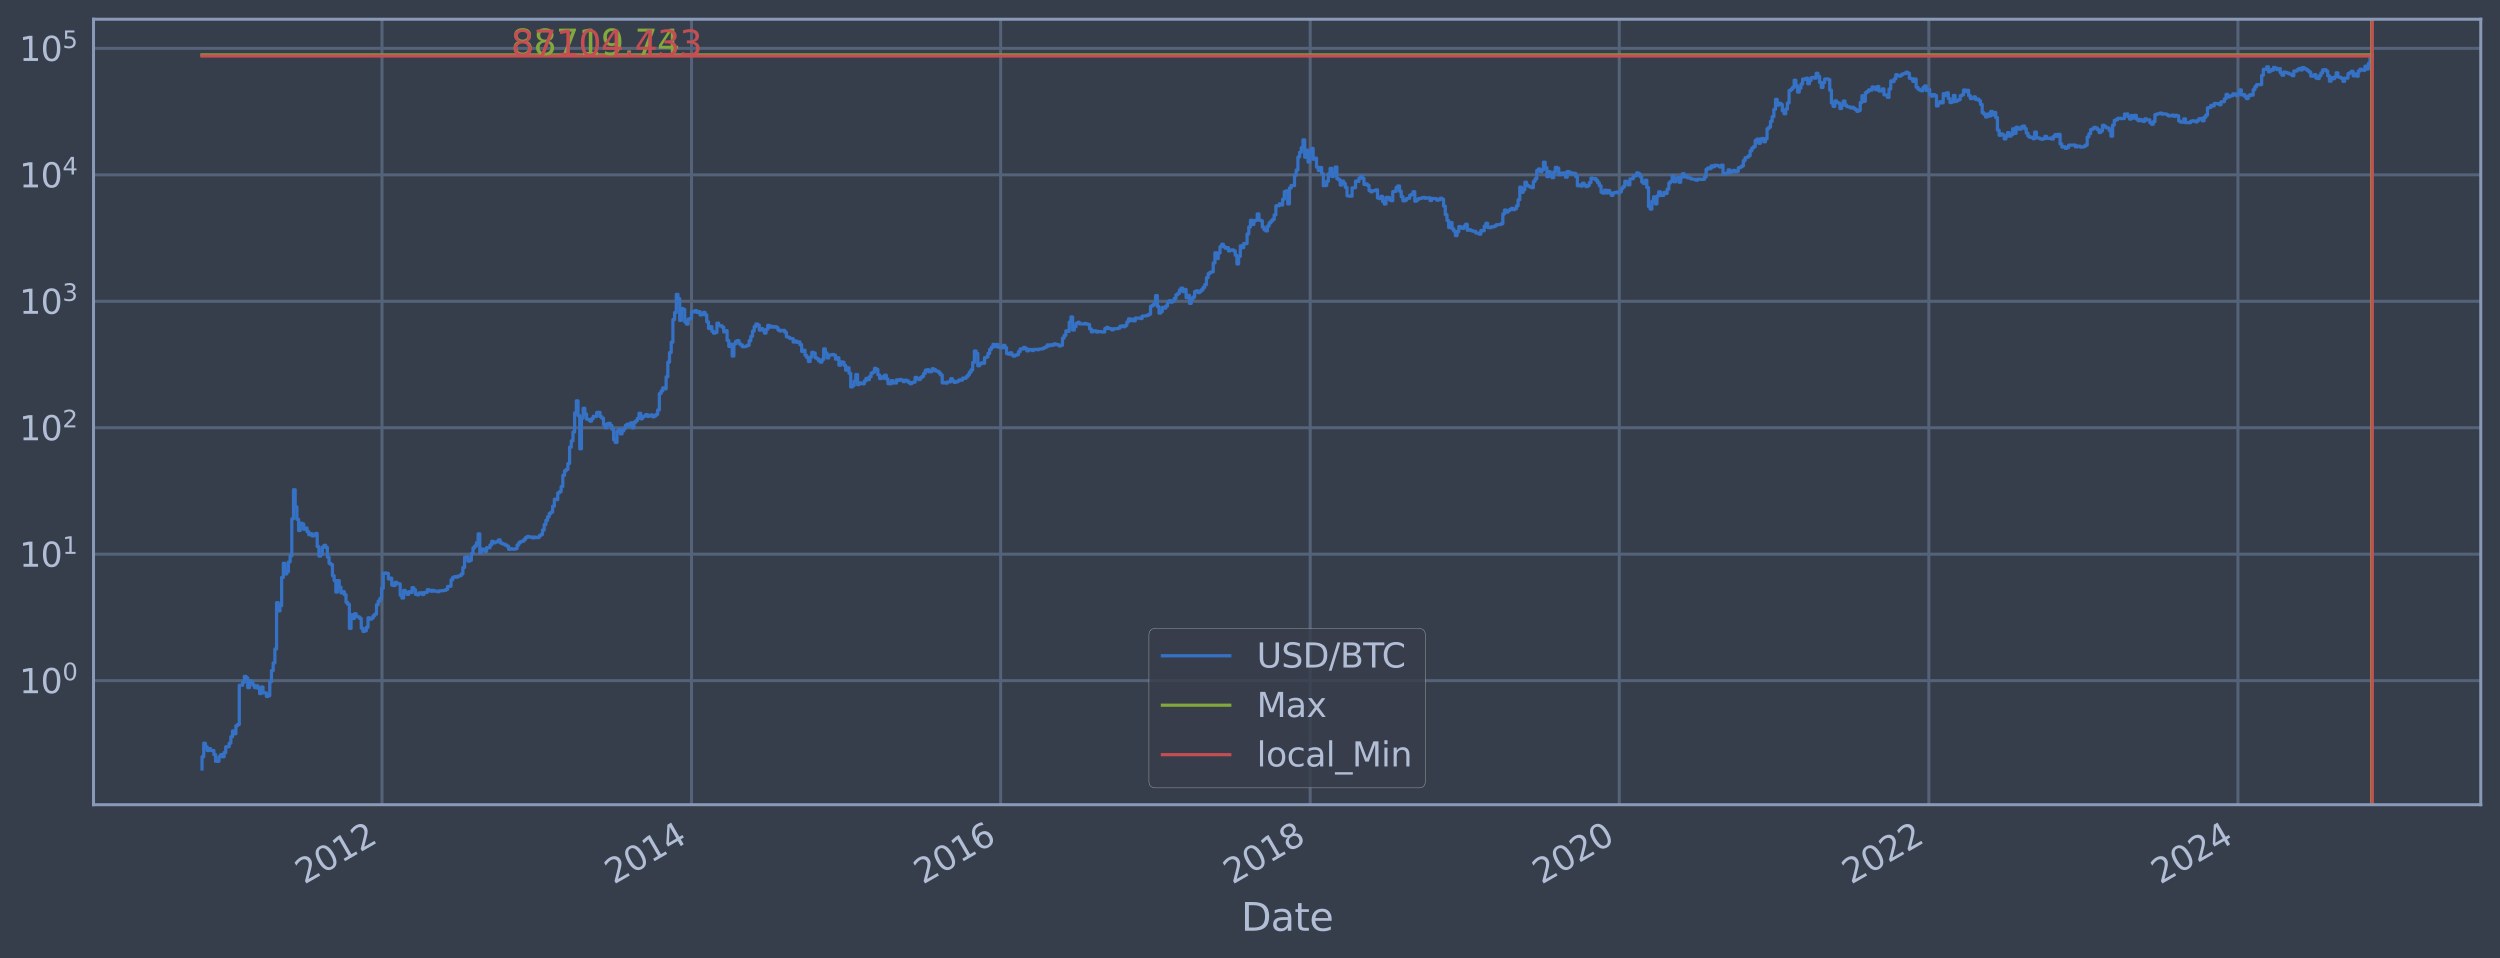 <?xml version="1.0" encoding="utf-8" standalone="no"?>
<!DOCTYPE svg PUBLIC "-//W3C//DTD SVG 1.1//EN"
  "http://www.w3.org/Graphics/SVG/1.1/DTD/svg11.dtd">
<svg xmlns:xlink="http://www.w3.org/1999/xlink" width="934.976pt" height="358.291pt" viewBox="0 0 934.976 358.291" xmlns="http://www.w3.org/2000/svg" version="1.1">
 <defs>
  <style type="text/css">*{stroke-linejoin: round; stroke-linecap: butt}</style>
 </defs>
 <g id="figure_1">
  <g id="patch_1">
   <path d="M 0 358.291 
L 934.976 358.291 
L 934.976 0 
L 0 0 
z
" style="fill: #373e4b"/>
  </g>
  <g id="axes_1">
   <g id="patch_2">
    <path d="M 34.976 300.96 
L 927.776 300.96 
L 927.776 7.2 
L 34.976 7.2 
z
" style="fill: #373e4b"/>
   </g>
   <g id="matplotlib.axis_1">
    <g id="xtick_1">
     <g id="line2d_1">
      <path d="M 142.862 300.96 
L 142.862 7.2 
" clip-path="url(#p48a5b23a5b)" style="fill: none; stroke: #546379; stroke-width: 1.12; stroke-linecap: square"/>
     </g>
     <g id="line2d_2"/>
     <g id="text_1">
      <!-- 2012 -->
      <g style="fill: #b1bed6" transform="translate(113.781 330.885) rotate(-30) scale(0.126 -0.126)">
       <defs>
        <path id="DejaVuSans-32" d="M 1228 531 
L 3431 531 
L 3431 0 
L 469 0 
L 469 531 
Q 828 903 1448 1529 
Q 2069 2156 2228 2338 
Q 2531 2678 2651 2914 
Q 2772 3150 2772 3378 
Q 2772 3750 2511 3984 
Q 2250 4219 1831 4219 
Q 1534 4219 1204 4116 
Q 875 4013 500 3803 
L 500 4441 
Q 881 4594 1212 4672 
Q 1544 4750 1819 4750 
Q 2544 4750 2975 4387 
Q 3406 4025 3406 3419 
Q 3406 3131 3298 2873 
Q 3191 2616 2906 2266 
Q 2828 2175 2409 1742 
Q 1991 1309 1228 531 
z
" transform="scale(0.016)"/>
        <path id="DejaVuSans-30" d="M 2034 4250 
Q 1547 4250 1301 3770 
Q 1056 3291 1056 2328 
Q 1056 1369 1301 889 
Q 1547 409 2034 409 
Q 2525 409 2770 889 
Q 3016 1369 3016 2328 
Q 3016 3291 2770 3770 
Q 2525 4250 2034 4250 
z
M 2034 4750 
Q 2819 4750 3233 4129 
Q 3647 3509 3647 2328 
Q 3647 1150 3233 529 
Q 2819 -91 2034 -91 
Q 1250 -91 836 529 
Q 422 1150 422 2328 
Q 422 3509 836 4129 
Q 1250 4750 2034 4750 
z
" transform="scale(0.016)"/>
        <path id="DejaVuSans-31" d="M 794 531 
L 1825 531 
L 1825 4091 
L 703 3866 
L 703 4441 
L 1819 4666 
L 2450 4666 
L 2450 531 
L 3481 531 
L 3481 0 
L 794 0 
L 794 531 
z
" transform="scale(0.016)"/>
       </defs>
       <use xlink:href="#DejaVuSans-32"/>
       <use xlink:href="#DejaVuSans-30" x="63.623"/>
       <use xlink:href="#DejaVuSans-31" x="127.246"/>
       <use xlink:href="#DejaVuSans-32" x="190.869"/>
      </g>
     </g>
    </g>
    <g id="xtick_2">
     <g id="line2d_3">
      <path d="M 258.626 300.96 
L 258.626 7.2 
" clip-path="url(#p48a5b23a5b)" style="fill: none; stroke: #546379; stroke-width: 1.12; stroke-linecap: square"/>
     </g>
     <g id="line2d_4"/>
     <g id="text_2">
      <!-- 2014 -->
      <g style="fill: #b1bed6" transform="translate(229.545 330.885) rotate(-30) scale(0.126 -0.126)">
       <defs>
        <path id="DejaVuSans-34" d="M 2419 4116 
L 825 1625 
L 2419 1625 
L 2419 4116 
z
M 2253 4666 
L 3047 4666 
L 3047 1625 
L 3713 1625 
L 3713 1100 
L 3047 1100 
L 3047 0 
L 2419 0 
L 2419 1100 
L 313 1100 
L 313 1709 
L 2253 4666 
z
" transform="scale(0.016)"/>
       </defs>
       <use xlink:href="#DejaVuSans-32"/>
       <use xlink:href="#DejaVuSans-30" x="63.623"/>
       <use xlink:href="#DejaVuSans-31" x="127.246"/>
       <use xlink:href="#DejaVuSans-34" x="190.869"/>
      </g>
     </g>
    </g>
    <g id="xtick_3">
     <g id="line2d_5">
      <path d="M 374.231 300.96 
L 374.231 7.2 
" clip-path="url(#p48a5b23a5b)" style="fill: none; stroke: #546379; stroke-width: 1.12; stroke-linecap: square"/>
     </g>
     <g id="line2d_6"/>
     <g id="text_3">
      <!-- 2016 -->
      <g style="fill: #b1bed6" transform="translate(345.15 330.885) rotate(-30) scale(0.126 -0.126)">
       <defs>
        <path id="DejaVuSans-36" d="M 2113 2584 
Q 1688 2584 1439 2293 
Q 1191 2003 1191 1497 
Q 1191 994 1439 701 
Q 1688 409 2113 409 
Q 2538 409 2786 701 
Q 3034 994 3034 1497 
Q 3034 2003 2786 2293 
Q 2538 2584 2113 2584 
z
M 3366 4563 
L 3366 3988 
Q 3128 4100 2886 4159 
Q 2644 4219 2406 4219 
Q 1781 4219 1451 3797 
Q 1122 3375 1075 2522 
Q 1259 2794 1537 2939 
Q 1816 3084 2150 3084 
Q 2853 3084 3261 2657 
Q 3669 2231 3669 1497 
Q 3669 778 3244 343 
Q 2819 -91 2113 -91 
Q 1303 -91 875 529 
Q 447 1150 447 2328 
Q 447 3434 972 4092 
Q 1497 4750 2381 4750 
Q 2619 4750 2861 4703 
Q 3103 4656 3366 4563 
z
" transform="scale(0.016)"/>
       </defs>
       <use xlink:href="#DejaVuSans-32"/>
       <use xlink:href="#DejaVuSans-30" x="63.623"/>
       <use xlink:href="#DejaVuSans-31" x="127.246"/>
       <use xlink:href="#DejaVuSans-36" x="190.869"/>
      </g>
     </g>
    </g>
    <g id="xtick_4">
     <g id="line2d_7">
      <path d="M 489.994 300.96 
L 489.994 7.2 
" clip-path="url(#p48a5b23a5b)" style="fill: none; stroke: #546379; stroke-width: 1.12; stroke-linecap: square"/>
     </g>
     <g id="line2d_8"/>
     <g id="text_4">
      <!-- 2018 -->
      <g style="fill: #b1bed6" transform="translate(460.913 330.885) rotate(-30) scale(0.126 -0.126)">
       <defs>
        <path id="DejaVuSans-38" d="M 2034 2216 
Q 1584 2216 1326 1975 
Q 1069 1734 1069 1313 
Q 1069 891 1326 650 
Q 1584 409 2034 409 
Q 2484 409 2743 651 
Q 3003 894 3003 1313 
Q 3003 1734 2745 1975 
Q 2488 2216 2034 2216 
z
M 1403 2484 
Q 997 2584 770 2862 
Q 544 3141 544 3541 
Q 544 4100 942 4425 
Q 1341 4750 2034 4750 
Q 2731 4750 3128 4425 
Q 3525 4100 3525 3541 
Q 3525 3141 3298 2862 
Q 3072 2584 2669 2484 
Q 3125 2378 3379 2068 
Q 3634 1759 3634 1313 
Q 3634 634 3220 271 
Q 2806 -91 2034 -91 
Q 1263 -91 848 271 
Q 434 634 434 1313 
Q 434 1759 690 2068 
Q 947 2378 1403 2484 
z
M 1172 3481 
Q 1172 3119 1398 2916 
Q 1625 2713 2034 2713 
Q 2441 2713 2670 2916 
Q 2900 3119 2900 3481 
Q 2900 3844 2670 4047 
Q 2441 4250 2034 4250 
Q 1625 4250 1398 4047 
Q 1172 3844 1172 3481 
z
" transform="scale(0.016)"/>
       </defs>
       <use xlink:href="#DejaVuSans-32"/>
       <use xlink:href="#DejaVuSans-30" x="63.623"/>
       <use xlink:href="#DejaVuSans-31" x="127.246"/>
       <use xlink:href="#DejaVuSans-38" x="190.869"/>
      </g>
     </g>
    </g>
    <g id="xtick_5">
     <g id="line2d_9">
      <path d="M 605.599 300.96 
L 605.599 7.2 
" clip-path="url(#p48a5b23a5b)" style="fill: none; stroke: #546379; stroke-width: 1.12; stroke-linecap: square"/>
     </g>
     <g id="line2d_10"/>
     <g id="text_5">
      <!-- 2020 -->
      <g style="fill: #b1bed6" transform="translate(576.518 330.885) rotate(-30) scale(0.126 -0.126)">
       <use xlink:href="#DejaVuSans-32"/>
       <use xlink:href="#DejaVuSans-30" x="63.623"/>
       <use xlink:href="#DejaVuSans-32" x="127.246"/>
       <use xlink:href="#DejaVuSans-30" x="190.869"/>
      </g>
     </g>
    </g>
    <g id="xtick_6">
     <g id="line2d_11">
      <path d="M 721.363 300.96 
L 721.363 7.2 
" clip-path="url(#p48a5b23a5b)" style="fill: none; stroke: #546379; stroke-width: 1.12; stroke-linecap: square"/>
     </g>
     <g id="line2d_12"/>
     <g id="text_6">
      <!-- 2022 -->
      <g style="fill: #b1bed6" transform="translate(692.282 330.885) rotate(-30) scale(0.126 -0.126)">
       <use xlink:href="#DejaVuSans-32"/>
       <use xlink:href="#DejaVuSans-30" x="63.623"/>
       <use xlink:href="#DejaVuSans-32" x="127.246"/>
       <use xlink:href="#DejaVuSans-32" x="190.869"/>
      </g>
     </g>
    </g>
    <g id="xtick_7">
     <g id="line2d_13">
      <path d="M 836.968 300.96 
L 836.968 7.2 
" clip-path="url(#p48a5b23a5b)" style="fill: none; stroke: #546379; stroke-width: 1.12; stroke-linecap: square"/>
     </g>
     <g id="line2d_14"/>
     <g id="text_7">
      <!-- 2024 -->
      <g style="fill: #b1bed6" transform="translate(807.887 330.885) rotate(-30) scale(0.126 -0.126)">
       <use xlink:href="#DejaVuSans-32"/>
       <use xlink:href="#DejaVuSans-30" x="63.623"/>
       <use xlink:href="#DejaVuSans-32" x="127.246"/>
       <use xlink:href="#DejaVuSans-34" x="190.869"/>
      </g>
     </g>
    </g>
    <g id="text_8">
     <!-- Date -->
     <g style="fill: #b1bed6" transform="translate(464.167 348.096) scale(0.144 -0.144)">
      <defs>
       <path id="DejaVuSans-44" d="M 1259 4147 
L 1259 519 
L 2022 519 
Q 2988 519 3436 956 
Q 3884 1394 3884 2338 
Q 3884 3275 3436 3711 
Q 2988 4147 2022 4147 
L 1259 4147 
z
M 628 4666 
L 1925 4666 
Q 3281 4666 3915 4102 
Q 4550 3538 4550 2338 
Q 4550 1131 3912 565 
Q 3275 0 1925 0 
L 628 0 
L 628 4666 
z
" transform="scale(0.016)"/>
       <path id="DejaVuSans-61" d="M 2194 1759 
Q 1497 1759 1228 1600 
Q 959 1441 959 1056 
Q 959 750 1161 570 
Q 1363 391 1709 391 
Q 2188 391 2477 730 
Q 2766 1069 2766 1631 
L 2766 1759 
L 2194 1759 
z
M 3341 1997 
L 3341 0 
L 2766 0 
L 2766 531 
Q 2569 213 2275 61 
Q 1981 -91 1556 -91 
Q 1019 -91 701 211 
Q 384 513 384 1019 
Q 384 1609 779 1909 
Q 1175 2209 1959 2209 
L 2766 2209 
L 2766 2266 
Q 2766 2663 2505 2880 
Q 2244 3097 1772 3097 
Q 1472 3097 1187 3025 
Q 903 2953 641 2809 
L 641 3341 
Q 956 3463 1253 3523 
Q 1550 3584 1831 3584 
Q 2591 3584 2966 3190 
Q 3341 2797 3341 1997 
z
" transform="scale(0.016)"/>
       <path id="DejaVuSans-74" d="M 1172 4494 
L 1172 3500 
L 2356 3500 
L 2356 3053 
L 1172 3053 
L 1172 1153 
Q 1172 725 1289 603 
Q 1406 481 1766 481 
L 2356 481 
L 2356 0 
L 1766 0 
Q 1100 0 847 248 
Q 594 497 594 1153 
L 594 3053 
L 172 3053 
L 172 3500 
L 594 3500 
L 594 4494 
L 1172 4494 
z
" transform="scale(0.016)"/>
       <path id="DejaVuSans-65" d="M 3597 1894 
L 3597 1613 
L 953 1613 
Q 991 1019 1311 708 
Q 1631 397 2203 397 
Q 2534 397 2845 478 
Q 3156 559 3463 722 
L 3463 178 
Q 3153 47 2828 -22 
Q 2503 -91 2169 -91 
Q 1331 -91 842 396 
Q 353 884 353 1716 
Q 353 2575 817 3079 
Q 1281 3584 2069 3584 
Q 2775 3584 3186 3129 
Q 3597 2675 3597 1894 
z
M 3022 2063 
Q 3016 2534 2758 2815 
Q 2500 3097 2075 3097 
Q 1594 3097 1305 2825 
Q 1016 2553 972 2059 
L 3022 2063 
z
" transform="scale(0.016)"/>
      </defs>
      <use xlink:href="#DejaVuSans-44"/>
      <use xlink:href="#DejaVuSans-61" x="77.002"/>
      <use xlink:href="#DejaVuSans-74" x="138.281"/>
      <use xlink:href="#DejaVuSans-65" x="177.49"/>
     </g>
    </g>
   </g>
   <g id="matplotlib.axis_2">
    <g id="ytick_1">
     <g id="line2d_15">
      <path d="M 34.976 254.552 
L 927.776 254.552 
" clip-path="url(#p48a5b23a5b)" style="fill: none; stroke: #546379; stroke-width: 1.12; stroke-linecap: square"/>
     </g>
     <g id="line2d_16"/>
     <g id="text_9">
      <!-- $\mathdefault{10^{0}}$ -->
      <g style="fill: #b1bed6" transform="translate(7.2 259.339) scale(0.126 -0.126)">
       <use xlink:href="#DejaVuSans-31" transform="translate(0 0.766)"/>
       <use xlink:href="#DejaVuSans-30" transform="translate(63.623 0.766)"/>
       <use xlink:href="#DejaVuSans-30" transform="translate(128.203 39.047) scale(0.7)"/>
      </g>
     </g>
    </g>
    <g id="ytick_2">
     <g id="line2d_17">
      <path d="M 34.976 207.26 
L 927.776 207.26 
" clip-path="url(#p48a5b23a5b)" style="fill: none; stroke: #546379; stroke-width: 1.12; stroke-linecap: square"/>
     </g>
     <g id="line2d_18"/>
     <g id="text_10">
      <!-- $\mathdefault{10^{1}}$ -->
      <g style="fill: #b1bed6" transform="translate(7.2 212.047) scale(0.126 -0.126)">
       <use xlink:href="#DejaVuSans-31" transform="translate(0 0.684)"/>
       <use xlink:href="#DejaVuSans-30" transform="translate(63.623 0.684)"/>
       <use xlink:href="#DejaVuSans-31" transform="translate(128.203 38.966) scale(0.7)"/>
      </g>
     </g>
    </g>
    <g id="ytick_3">
     <g id="line2d_19">
      <path d="M 34.976 159.969 
L 927.776 159.969 
" clip-path="url(#p48a5b23a5b)" style="fill: none; stroke: #546379; stroke-width: 1.12; stroke-linecap: square"/>
     </g>
     <g id="line2d_20"/>
     <g id="text_11">
      <!-- $\mathdefault{10^{2}}$ -->
      <g style="fill: #b1bed6" transform="translate(7.2 164.756) scale(0.126 -0.126)">
       <use xlink:href="#DejaVuSans-31" transform="translate(0 0.766)"/>
       <use xlink:href="#DejaVuSans-30" transform="translate(63.623 0.766)"/>
       <use xlink:href="#DejaVuSans-32" transform="translate(128.203 39.047) scale(0.7)"/>
      </g>
     </g>
    </g>
    <g id="ytick_4">
     <g id="line2d_21">
      <path d="M 34.976 112.677 
L 927.776 112.677 
" clip-path="url(#p48a5b23a5b)" style="fill: none; stroke: #546379; stroke-width: 1.12; stroke-linecap: square"/>
     </g>
     <g id="line2d_22"/>
     <g id="text_12">
      <!-- $\mathdefault{10^{3}}$ -->
      <g style="fill: #b1bed6" transform="translate(7.2 117.465) scale(0.126 -0.126)">
       <defs>
        <path id="DejaVuSans-33" d="M 2597 2516 
Q 3050 2419 3304 2112 
Q 3559 1806 3559 1356 
Q 3559 666 3084 287 
Q 2609 -91 1734 -91 
Q 1441 -91 1130 -33 
Q 819 25 488 141 
L 488 750 
Q 750 597 1062 519 
Q 1375 441 1716 441 
Q 2309 441 2620 675 
Q 2931 909 2931 1356 
Q 2931 1769 2642 2001 
Q 2353 2234 1838 2234 
L 1294 2234 
L 1294 2753 
L 1863 2753 
Q 2328 2753 2575 2939 
Q 2822 3125 2822 3475 
Q 2822 3834 2567 4026 
Q 2313 4219 1838 4219 
Q 1578 4219 1281 4162 
Q 984 4106 628 3988 
L 628 4550 
Q 988 4650 1302 4700 
Q 1616 4750 1894 4750 
Q 2613 4750 3031 4423 
Q 3450 4097 3450 3541 
Q 3450 3153 3228 2886 
Q 3006 2619 2597 2516 
z
" transform="scale(0.016)"/>
       </defs>
       <use xlink:href="#DejaVuSans-31" transform="translate(0 0.766)"/>
       <use xlink:href="#DejaVuSans-30" transform="translate(63.623 0.766)"/>
       <use xlink:href="#DejaVuSans-33" transform="translate(128.203 39.047) scale(0.7)"/>
      </g>
     </g>
    </g>
    <g id="ytick_5">
     <g id="line2d_23">
      <path d="M 34.976 65.386 
L 927.776 65.386 
" clip-path="url(#p48a5b23a5b)" style="fill: none; stroke: #546379; stroke-width: 1.12; stroke-linecap: square"/>
     </g>
     <g id="line2d_24"/>
     <g id="text_13">
      <!-- $\mathdefault{10^{4}}$ -->
      <g style="fill: #b1bed6" transform="translate(7.2 70.173) scale(0.126 -0.126)">
       <use xlink:href="#DejaVuSans-31" transform="translate(0 0.684)"/>
       <use xlink:href="#DejaVuSans-30" transform="translate(63.623 0.684)"/>
       <use xlink:href="#DejaVuSans-34" transform="translate(128.203 38.966) scale(0.7)"/>
      </g>
     </g>
    </g>
    <g id="ytick_6">
     <g id="line2d_25">
      <path d="M 34.976 18.095 
L 927.776 18.095 
" clip-path="url(#p48a5b23a5b)" style="fill: none; stroke: #546379; stroke-width: 1.12; stroke-linecap: square"/>
     </g>
     <g id="line2d_26"/>
     <g id="text_14">
      <!-- $\mathdefault{10^{5}}$ -->
      <g style="fill: #b1bed6" transform="translate(7.2 22.882) scale(0.126 -0.126)">
       <defs>
        <path id="DejaVuSans-35" d="M 691 4666 
L 3169 4666 
L 3169 4134 
L 1269 4134 
L 1269 2991 
Q 1406 3038 1543 3061 
Q 1681 3084 1819 3084 
Q 2600 3084 3056 2656 
Q 3513 2228 3513 1497 
Q 3513 744 3044 326 
Q 2575 -91 1722 -91 
Q 1428 -91 1123 -41 
Q 819 9 494 109 
L 494 744 
Q 775 591 1075 516 
Q 1375 441 1709 441 
Q 2250 441 2565 725 
Q 2881 1009 2881 1497 
Q 2881 1984 2565 2268 
Q 2250 2553 1709 2553 
Q 1456 2553 1204 2497 
Q 953 2441 691 2322 
L 691 4666 
z
" transform="scale(0.016)"/>
       </defs>
       <use xlink:href="#DejaVuSans-31" transform="translate(0 0.684)"/>
       <use xlink:href="#DejaVuSans-30" transform="translate(63.623 0.684)"/>
       <use xlink:href="#DejaVuSans-35" transform="translate(128.203 38.966) scale(0.7)"/>
      </g>
     </g>
    </g>
    <g id="ytick_7">
     <g id="line2d_27"/>
    </g>
    <g id="ytick_8">
     <g id="line2d_28"/>
    </g>
    <g id="ytick_9">
     <g id="line2d_29"/>
    </g>
    <g id="ytick_10">
     <g id="line2d_30"/>
    </g>
    <g id="ytick_11">
     <g id="line2d_31"/>
    </g>
    <g id="ytick_12">
     <g id="line2d_32"/>
    </g>
    <g id="ytick_13">
     <g id="line2d_33"/>
    </g>
    <g id="ytick_14">
     <g id="line2d_34"/>
    </g>
    <g id="ytick_15">
     <g id="line2d_35"/>
    </g>
    <g id="ytick_16">
     <g id="line2d_36"/>
    </g>
    <g id="ytick_17">
     <g id="line2d_37"/>
    </g>
    <g id="ytick_18">
     <g id="line2d_38"/>
    </g>
    <g id="ytick_19">
     <g id="line2d_39"/>
    </g>
    <g id="ytick_20">
     <g id="line2d_40"/>
    </g>
    <g id="ytick_21">
     <g id="line2d_41"/>
    </g>
    <g id="ytick_22">
     <g id="line2d_42"/>
    </g>
    <g id="ytick_23">
     <g id="line2d_43"/>
    </g>
    <g id="ytick_24">
     <g id="line2d_44"/>
    </g>
    <g id="ytick_25">
     <g id="line2d_45"/>
    </g>
    <g id="ytick_26">
     <g id="line2d_46"/>
    </g>
    <g id="ytick_27">
     <g id="line2d_47"/>
    </g>
    <g id="ytick_28">
     <g id="line2d_48"/>
    </g>
    <g id="ytick_29">
     <g id="line2d_49"/>
    </g>
    <g id="ytick_30">
     <g id="line2d_50"/>
    </g>
    <g id="ytick_31">
     <g id="line2d_51"/>
    </g>
    <g id="ytick_32">
     <g id="line2d_52"/>
    </g>
    <g id="ytick_33">
     <g id="line2d_53"/>
    </g>
    <g id="ytick_34">
     <g id="line2d_54"/>
    </g>
    <g id="ytick_35">
     <g id="line2d_55"/>
    </g>
    <g id="ytick_36">
     <g id="line2d_56"/>
    </g>
    <g id="ytick_37">
     <g id="line2d_57"/>
    </g>
    <g id="ytick_38">
     <g id="line2d_58"/>
    </g>
    <g id="ytick_39">
     <g id="line2d_59"/>
    </g>
    <g id="ytick_40">
     <g id="line2d_60"/>
    </g>
    <g id="ytick_41">
     <g id="line2d_61"/>
    </g>
    <g id="ytick_42">
     <g id="line2d_62"/>
    </g>
    <g id="ytick_43">
     <g id="line2d_63"/>
    </g>
    <g id="ytick_44">
     <g id="line2d_64"/>
    </g>
    <g id="ytick_45">
     <g id="line2d_65"/>
    </g>
    <g id="ytick_46">
     <g id="line2d_66"/>
    </g>
    <g id="ytick_47">
     <g id="line2d_67"/>
    </g>
    <g id="ytick_48">
     <g id="line2d_68"/>
    </g>
    <g id="ytick_49">
     <g id="line2d_69"/>
    </g>
    <g id="ytick_50">
     <g id="line2d_70"/>
    </g>
    <g id="ytick_51">
     <g id="line2d_71"/>
    </g>
    <g id="ytick_52">
     <g id="line2d_72"/>
    </g>
    <g id="ytick_53">
     <g id="line2d_73"/>
    </g>
    <g id="ytick_54">
     <g id="line2d_74"/>
    </g>
   </g>
   <g id="line2d_75">
    <path d="M 75.558 287.607 
L 75.558 283.024 
L 76.191 283.024 
L 76.191 277.954 
L 76.825 277.954 
L 76.825 279.28 
L 77.458 279.28 
L 77.458 280.697 
L 78.092 280.697 
L 78.092 279.976 
L 78.725 279.976 
L 78.725 280.697 
L 79.992 280.697 
L 79.992 282.219 
L 80.625 282.219 
L 80.625 284.737 
L 81.892 284.737 
L 81.892 283.024 
L 82.526 283.024 
L 82.526 282.219 
L 83.159 282.219 
L 83.159 283.024 
L 83.793 283.024 
L 83.793 281.444 
L 84.426 281.444 
L 84.426 279.28 
L 85.693 279.28 
L 85.693 277.954 
L 86.327 277.954 
L 86.327 275.535 
L 86.96 275.535 
L 86.96 273.371 
L 87.593 273.371 
L 87.593 274.425 
L 88.227 274.425 
L 88.227 271.414 
L 88.86 271.414 
L 88.86 270.952 
L 89.494 270.952 
L 89.494 256.264 
L 90.761 256.264 
L 90.761 255.178 
L 91.394 255.178 
L 91.394 252.971 
L 92.028 252.971 
L 92.028 253.55 
L 92.661 253.55 
L 92.661 257.177 
L 93.294 257.177 
L 93.294 254.552 
L 93.928 254.552 
L 93.928 255.178 
L 94.561 255.178 
L 94.561 256.264 
L 95.195 256.264 
L 95.195 257.177 
L 95.828 257.177 
L 95.828 256.489 
L 96.462 256.489 
L 96.462 257.412 
L 97.095 257.412 
L 97.095 259.393 
L 97.729 259.393 
L 97.729 256.945 
L 98.362 256.945 
L 98.362 259.135 
L 99.629 259.135 
L 99.629 260.46 
L 100.262 260.46 
L 100.262 260.188 
L 100.896 260.188 
L 100.896 254.967 
L 101.529 254.967 
L 101.529 250.807 
L 102.163 250.807 
L 102.163 247.937 
L 102.796 247.937 
L 102.796 242.709 
L 103.43 242.709 
L 103.43 225.373 
L 104.063 225.373 
L 104.063 228.473 
L 104.697 228.473 
L 104.697 226.547 
L 105.33 226.547 
L 105.33 215.951 
L 105.964 215.951 
L 105.964 210.671 
L 106.597 210.671 
L 106.597 214.645 
L 107.23 214.645 
L 107.23 213.809 
L 107.864 213.809 
L 107.864 210.168 
L 108.497 210.168 
L 108.497 207.95 
L 109.131 207.95 
L 109.131 194.024 
L 109.764 194.024 
L 109.764 183.154 
L 110.398 183.154 
L 110.398 189.573 
L 111.031 189.573 
L 111.031 194.219 
L 111.665 194.219 
L 111.665 198.406 
L 112.298 198.406 
L 112.298 195.673 
L 112.932 195.673 
L 112.932 195.944 
L 113.565 195.944 
L 113.565 197.944 
L 114.198 197.944 
L 114.198 197.479 
L 114.832 197.479 
L 114.832 198.837 
L 115.465 198.837 
L 115.465 199.986 
L 116.099 199.986 
L 116.099 199.573 
L 116.732 199.573 
L 116.732 200.453 
L 117.366 200.453 
L 117.366 200.204 
L 117.999 200.204 
L 117.999 199.516 
L 118.633 199.516 
L 118.633 204.39 
L 119.266 204.39 
L 119.266 207.971 
L 119.899 207.971 
L 119.899 207.405 
L 120.533 207.405 
L 120.533 204.642 
L 121.166 204.642 
L 121.166 203.948 
L 121.8 203.948 
L 121.8 204.75 
L 122.433 204.75 
L 122.433 208.357 
L 123.067 208.357 
L 123.067 210.695 
L 123.7 210.695 
L 123.7 211.162 
L 124.334 211.162 
L 124.334 215.303 
L 124.967 215.303 
L 124.967 217.112 
L 125.601 217.112 
L 125.601 221.415 
L 126.234 221.415 
L 126.234 217.145 
L 126.867 217.145 
L 126.867 219.576 
L 127.501 219.576 
L 127.501 221.745 
L 128.134 221.745 
L 128.134 221.252 
L 128.768 221.252 
L 128.768 222.378 
L 129.401 222.378 
L 129.401 225.274 
L 130.035 225.274 
L 130.035 226.028 
L 130.668 226.028 
L 130.668 235.006 
L 131.302 235.006 
L 131.302 229.907 
L 131.935 229.907 
L 131.935 231.315 
L 132.569 231.315 
L 132.569 229.539 
L 133.202 229.539 
L 133.202 230.535 
L 133.835 230.535 
L 133.835 230.727 
L 134.469 230.727 
L 134.469 231.249 
L 135.102 231.249 
L 135.102 234.927 
L 135.736 234.927 
L 135.736 236.148 
L 136.369 236.148 
L 136.369 235.898 
L 137.003 235.898 
L 137.003 234.614 
L 137.636 234.614 
L 137.636 231.051 
L 138.27 231.051 
L 138.27 231.581 
L 138.903 231.581 
L 138.903 231.183 
L 139.537 231.183 
L 139.537 230.281 
L 140.17 230.281 
L 140.17 229.661 
L 140.803 229.661 
L 140.803 226.183 
L 141.437 226.183 
L 141.437 224.834 
L 142.07 224.834 
L 142.07 223.798 
L 142.704 223.798 
L 142.704 220.03 
L 143.337 220.03 
L 143.337 214.411 
L 143.971 214.411 
L 143.971 214.295 
L 144.604 214.295 
L 144.604 214.469 
L 145.238 214.469 
L 145.238 216.523 
L 145.871 216.523 
L 145.871 216.203 
L 146.505 216.203 
L 146.505 218.806 
L 147.138 218.806 
L 147.138 218.986 
L 147.771 218.986 
L 147.771 217.786 
L 148.405 217.786 
L 148.405 218.307 
L 149.672 218.378 
L 149.672 222.593 
L 150.305 222.593 
L 150.305 223.661 
L 150.939 223.661 
L 150.939 220.81 
L 151.572 220.81 
L 151.572 221.579 
L 152.206 221.579 
L 152.206 222.292 
L 152.839 222.292 
L 152.839 221.292 
L 153.472 221.292 
L 153.472 221.579 
L 154.106 221.579 
L 154.106 219.764 
L 154.739 219.764 
L 154.739 220.573 
L 155.373 220.573 
L 155.373 222.292 
L 156.006 222.292 
L 156.006 222.464 
L 156.64 222.464 
L 156.64 221.745 
L 157.907 221.662 
L 157.907 222.335 
L 158.54 222.335 
L 158.54 221.62 
L 159.807 221.538 
L 159.807 220.534 
L 160.44 220.534 
L 160.44 220.731 
L 161.074 220.731 
L 161.074 221.13 
L 161.707 221.13 
L 161.707 220.77 
L 162.341 220.77 
L 162.341 221.09 
L 163.608 221.09 
L 163.608 221.292 
L 164.241 221.292 
L 164.241 220.969 
L 166.142 220.89 
L 166.142 220.77 
L 166.775 220.77 
L 166.775 220.416 
L 167.408 220.416 
L 167.408 219.316 
L 168.675 219.243 
L 168.675 216.848 
L 169.309 216.848 
L 169.309 215.919 
L 169.942 215.919 
L 169.942 215.67 
L 170.576 215.67 
L 170.576 215.857 
L 171.209 215.857 
L 171.209 215.455 
L 171.843 215.455 
L 171.843 215.303 
L 172.476 215.303 
L 172.476 214.645 
L 173.11 214.645 
L 173.11 212.232 
L 173.743 212.232 
L 173.743 208.379 
L 174.376 208.379 
L 174.376 208.249 
L 175.01 208.249 
L 175.01 209.886 
L 175.643 209.886 
L 175.643 209.539 
L 176.277 209.539 
L 176.277 207.015 
L 176.91 207.015 
L 176.91 204.878 
L 177.544 204.878 
L 177.544 204.212 
L 178.177 204.212 
L 178.177 203.009 
L 178.811 203.009 
L 178.811 199.657 
L 179.444 199.657 
L 179.444 206.733 
L 180.077 206.733 
L 180.077 205.322 
L 180.711 205.322 
L 180.711 205.472 
L 181.344 205.472 
L 181.344 206.219 
L 181.978 206.219 
L 181.978 204.805 
L 183.245 204.86 
L 183.245 203.792 
L 183.878 203.792 
L 183.878 202.465 
L 184.512 202.465 
L 184.512 203.042 
L 185.145 203.042 
L 185.145 202.743 
L 185.779 202.743 
L 185.779 202.546 
L 186.412 202.546 
L 186.412 201.919 
L 187.045 201.919 
L 187.045 203.009 
L 187.679 203.009 
L 187.679 203.345 
L 188.312 203.345 
L 188.312 203.55 
L 188.946 203.55 
L 188.946 203.861 
L 189.579 203.861 
L 189.579 204.283 
L 190.213 204.283 
L 190.213 205.434 
L 190.846 205.434 
L 190.846 205.191 
L 191.48 205.191 
L 191.48 205.359 
L 192.747 205.397 
L 192.747 205.173 
L 193.38 205.173 
L 193.38 203.826 
L 194.013 203.826 
L 194.013 202.975 
L 194.647 202.975 
L 194.647 202.481 
L 195.914 202.416 
L 195.914 201.73 
L 196.547 201.73 
L 196.547 201.021 
L 197.181 201.021 
L 197.181 200.645 
L 197.814 200.645 
L 197.814 200.9 
L 199.081 200.795 
L 199.081 201.173 
L 199.715 201.173 
L 199.715 200.87 
L 200.348 200.87 
L 200.348 201.066 
L 201.615 201.036 
L 201.615 200.365 
L 202.248 200.365 
L 202.248 199.9 
L 202.882 199.9 
L 202.882 198.22 
L 203.515 198.22 
L 203.515 196.206 
L 204.149 196.206 
L 204.149 194.581 
L 204.782 194.581 
L 204.782 193.251 
L 205.416 193.251 
L 205.416 192.022 
L 206.049 192.022 
L 206.049 191.51 
L 206.683 191.51 
L 206.683 189.305 
L 207.316 189.305 
L 207.316 186.709 
L 207.949 186.709 
L 207.949 186.876 
L 208.583 186.876 
L 208.583 184.344 
L 209.216 184.344 
L 209.216 183.891 
L 209.85 183.891 
L 209.85 181.976 
L 210.483 181.976 
L 210.483 177.786 
L 211.117 177.786 
L 211.117 176.097 
L 211.75 176.097 
L 211.75 175.537 
L 212.384 175.537 
L 212.384 173.352 
L 213.017 173.352 
L 213.017 167.221 
L 213.65 167.221 
L 213.65 164.865 
L 214.284 164.865 
L 214.284 161.57 
L 214.917 161.57 
L 214.917 154.423 
L 215.551 154.423 
L 215.551 149.897 
L 216.184 149.897 
L 216.184 155.402 
L 216.818 155.402 
L 216.818 167.86 
L 217.451 167.86 
L 217.451 156.41 
L 218.085 156.41 
L 218.085 152.695 
L 218.718 152.695 
L 218.718 154.819 
L 219.352 154.819 
L 219.352 156.744 
L 219.985 156.744 
L 219.985 156.924 
L 220.618 156.924 
L 220.618 157.515 
L 221.252 157.515 
L 221.252 156.571 
L 221.885 156.571 
L 221.885 155.664 
L 223.152 155.767 
L 223.152 154.268 
L 224.419 154.22 
L 224.419 155.814 
L 225.053 155.814 
L 225.053 156.401 
L 225.686 156.401 
L 225.686 158.753 
L 226.32 158.753 
L 226.32 159.973 
L 226.953 159.973 
L 226.953 158.505 
L 227.586 158.505 
L 227.586 158.322 
L 228.22 158.322 
L 228.22 159.163 
L 228.853 159.163 
L 228.853 160.542 
L 229.487 160.542 
L 229.487 164.542 
L 230.12 164.542 
L 230.12 165.473 
L 230.754 165.473 
L 230.754 161.242 
L 231.387 161.242 
L 231.387 160.584 
L 232.021 160.584 
L 232.021 162.273 
L 232.654 162.273 
L 232.654 161.129 
L 233.288 161.129 
L 233.288 160.238 
L 233.921 160.238 
L 233.921 159.041 
L 234.554 159.041 
L 234.554 158.633 
L 235.188 158.633 
L 235.188 159.402 
L 235.821 159.402 
L 235.821 158.133 
L 236.455 158.133 
L 236.455 160.029 
L 237.088 160.029 
L 237.088 157.931 
L 237.722 157.931 
L 237.722 157.408 
L 238.355 157.408 
L 238.355 156.483 
L 238.989 156.483 
L 238.989 154.566 
L 239.622 154.566 
L 239.622 156.638 
L 240.255 156.638 
L 240.255 155.882 
L 240.889 155.882 
L 240.889 155.543 
L 241.522 155.543 
L 241.522 155.041 
L 242.156 155.041 
L 242.156 155.729 
L 242.789 155.729 
L 242.789 155.444 
L 243.423 155.444 
L 243.423 155.182 
L 244.056 155.182 
L 244.056 155.895 
L 244.69 155.895 
L 244.69 155.531 
L 245.323 155.531 
L 245.323 154.965 
L 245.957 154.965 
L 245.957 153.326 
L 246.59 153.326 
L 246.59 147.21 
L 247.223 147.21 
L 247.223 146.218 
L 247.857 146.218 
L 247.857 145.036 
L 248.49 145.036 
L 248.49 145.427 
L 249.124 145.427 
L 249.124 140.938 
L 249.757 140.938 
L 249.757 135.448 
L 250.391 135.448 
L 250.391 131.859 
L 251.024 131.859 
L 251.024 127.967 
L 251.658 127.967 
L 251.658 119.517 
L 252.291 119.517 
L 252.291 116.89 
L 252.925 116.89 
L 252.925 110.096 
L 253.558 110.096 
L 253.558 111.671 
L 254.191 111.671 
L 254.191 119.83 
L 254.825 119.83 
L 254.825 115.376 
L 255.458 115.376 
L 255.458 115.704 
L 256.092 115.704 
L 256.092 120.439 
L 256.725 120.439 
L 256.725 121.212 
L 257.359 121.212 
L 257.359 119.311 
L 257.992 119.311 
L 257.992 119.085 
L 258.626 119.085 
L 258.626 116.536 
L 259.259 116.536 
L 259.259 116.671 
L 259.893 116.671 
L 259.893 116.16 
L 260.526 116.16 
L 260.526 116.825 
L 261.159 116.825 
L 261.159 116.559 
L 261.793 116.559 
L 261.793 117.78 
L 262.426 117.78 
L 262.426 117.634 
L 263.06 117.634 
L 263.06 116.827 
L 263.693 116.827 
L 263.693 117.754 
L 264.327 117.754 
L 264.327 120.377 
L 264.96 120.377 
L 264.96 122.83 
L 265.594 122.83 
L 265.594 122.168 
L 266.227 122.168 
L 266.227 123.883 
L 266.86 123.883 
L 266.86 124.604 
L 267.494 124.604 
L 267.494 124.314 
L 268.127 124.314 
L 268.127 120.881 
L 268.761 120.881 
L 268.761 121.847 
L 270.028 121.811 
L 270.028 122.34 
L 270.661 122.34 
L 270.661 124.119 
L 271.295 124.119 
L 271.295 123.661 
L 271.928 123.661 
L 271.928 127.329 
L 272.562 127.329 
L 272.562 129.58 
L 273.195 129.58 
L 273.195 128.716 
L 273.828 128.716 
L 273.828 133.153 
L 274.462 133.153 
L 274.462 128.642 
L 275.095 128.642 
L 275.095 127.662 
L 275.729 127.662 
L 275.729 127.391 
L 276.362 127.391 
L 276.362 128.56 
L 276.996 128.56 
L 276.996 128.985 
L 277.629 128.985 
L 277.629 129.691 
L 278.896 129.651 
L 278.896 129.425 
L 279.53 129.425 
L 279.53 129.118 
L 280.163 129.118 
L 280.163 127.408 
L 280.796 127.408 
L 280.796 125.798 
L 281.43 125.798 
L 281.43 123.83 
L 282.063 123.83 
L 282.063 122.144 
L 282.697 122.144 
L 282.697 121.166 
L 283.33 121.166 
L 283.33 121.563 
L 283.964 121.563 
L 283.964 123.46 
L 284.597 123.46 
L 284.597 122.897 
L 285.231 122.897 
L 285.231 123.481 
L 285.864 123.481 
L 285.864 124.558 
L 286.498 124.558 
L 286.498 123.169 
L 287.131 123.169 
L 287.131 121.673 
L 287.764 121.673 
L 287.764 122.352 
L 288.398 122.352 
L 288.398 122.037 
L 289.031 122.037 
L 289.031 122.361 
L 289.665 122.361 
L 289.665 122.167 
L 290.298 122.167 
L 290.298 122.481 
L 290.932 122.481 
L 290.932 123.387 
L 291.565 123.387 
L 291.565 123.793 
L 292.199 123.793 
L 292.199 123.567 
L 293.466 123.55 
L 293.466 124.258 
L 294.099 124.258 
L 294.099 125.955 
L 294.732 125.955 
L 294.732 126.155 
L 295.366 126.155 
L 295.366 126.586 
L 296.633 126.644 
L 296.633 127.908 
L 297.266 127.908 
L 297.266 127.501 
L 297.9 127.501 
L 297.9 128.039 
L 298.533 128.039 
L 298.533 127.884 
L 299.167 127.884 
L 299.167 128.9 
L 299.8 128.9 
L 299.8 131.438 
L 300.433 131.438 
L 300.433 130.98 
L 301.067 130.98 
L 301.067 132.884 
L 301.7 132.884 
L 301.7 133.723 
L 302.334 133.723 
L 302.334 135.197 
L 302.967 135.197 
L 302.967 133.55 
L 303.601 133.55 
L 303.601 131.763 
L 304.234 131.763 
L 304.234 132.046 
L 304.868 132.046 
L 304.868 133.821 
L 305.501 133.821 
L 305.501 134.186 
L 306.135 134.186 
L 306.135 134.968 
L 306.768 134.968 
L 306.768 135.433 
L 307.401 135.433 
L 307.401 134.42 
L 308.035 134.42 
L 308.035 130.485 
L 308.668 130.485 
L 308.668 132.024 
L 309.302 132.024 
L 309.302 133.863 
L 309.935 133.863 
L 309.935 132.845 
L 310.569 132.845 
L 310.569 132.714 
L 311.202 132.714 
L 311.202 132.571 
L 311.836 132.571 
L 311.836 132.819 
L 312.469 132.819 
L 312.469 134.31 
L 313.103 134.31 
L 313.103 133.787 
L 313.736 133.787 
L 313.736 136.583 
L 314.369 136.583 
L 314.369 135.325 
L 315.003 135.325 
L 315.003 135.451 
L 315.636 135.451 
L 315.636 136.666 
L 316.27 136.666 
L 316.27 138.452 
L 316.903 138.452 
L 316.903 137.543 
L 317.537 137.543 
L 317.537 139.594 
L 318.17 139.594 
L 318.17 144.71 
L 318.804 144.71 
L 318.804 144.151 
L 319.437 144.151 
L 319.437 142.534 
L 320.071 142.534 
L 320.071 140.068 
L 320.704 140.068 
L 320.704 143.845 
L 321.337 143.845 
L 321.337 143.158 
L 321.971 143.158 
L 321.971 143.412 
L 322.604 143.412 
L 322.604 143.559 
L 323.238 143.559 
L 323.238 142.464 
L 323.871 142.464 
L 323.871 141.499 
L 324.505 141.499 
L 324.505 141.993 
L 325.138 141.993 
L 325.138 140.864 
L 325.772 140.864 
L 325.772 139.565 
L 326.405 139.565 
L 326.405 139.192 
L 327.038 139.192 
L 327.038 137.757 
L 327.672 137.757 
L 327.672 138.153 
L 328.305 138.153 
L 328.305 140.179 
L 328.939 140.179 
L 328.939 141.565 
L 329.572 141.565 
L 329.572 140.908 
L 330.206 140.908 
L 330.206 141.44 
L 330.839 141.44 
L 330.839 140.303 
L 331.473 140.303 
L 331.473 141.733 
L 332.106 141.733 
L 332.106 143.496 
L 333.373 143.53 
L 333.373 142.346 
L 334.006 142.346 
L 334.006 143.196 
L 335.273 143.257 
L 335.273 142.034 
L 335.907 142.034 
L 335.907 142.233 
L 336.54 142.233 
L 336.54 141.907 
L 337.174 141.907 
L 337.174 142.215 
L 337.807 142.215 
L 337.807 142.738 
L 338.441 142.738 
L 338.441 142.181 
L 339.074 142.181 
L 339.074 142.394 
L 339.708 142.394 
L 339.708 143.011 
L 340.341 143.011 
L 340.341 143.508 
L 340.974 143.508 
L 340.974 143.072 
L 341.608 143.072 
L 341.608 142.898 
L 342.241 142.898 
L 342.241 141.151 
L 342.875 141.151 
L 342.875 141.586 
L 343.508 141.586 
L 343.508 141.971 
L 344.142 141.971 
L 344.142 141.268 
L 344.775 141.268 
L 344.775 140.769 
L 345.409 140.769 
L 345.409 139.681 
L 346.042 139.681 
L 346.042 138.464 
L 346.676 138.464 
L 346.676 138.249 
L 347.309 138.249 
L 347.309 139.063 
L 348.576 138.972 
L 348.576 137.903 
L 349.209 137.903 
L 349.209 138.212 
L 349.843 138.212 
L 349.843 138.74 
L 350.476 138.74 
L 350.476 138.872 
L 351.11 138.872 
L 351.11 139.495 
L 351.743 139.495 
L 351.743 140.232 
L 352.377 140.232 
L 352.377 143.2 
L 353.01 143.2 
L 353.01 143.029 
L 353.643 143.029 
L 353.643 143.304 
L 354.277 143.304 
L 354.277 142.84 
L 355.544 142.797 
L 355.544 141.631 
L 356.177 141.631 
L 356.177 142.444 
L 356.811 142.444 
L 356.811 143.012 
L 357.444 143.012 
L 357.444 142.848 
L 358.078 142.848 
L 358.078 142.508 
L 358.711 142.508 
L 358.711 142.062 
L 359.345 142.062 
L 359.345 142.18 
L 359.978 142.18 
L 359.978 141.414 
L 361.245 141.504 
L 361.245 140.948 
L 361.878 140.948 
L 361.878 140.262 
L 362.512 140.262 
L 362.512 139.241 
L 363.145 139.241 
L 363.145 138.337 
L 363.779 138.337 
L 363.779 135.562 
L 364.412 135.562 
L 364.412 131.267 
L 365.046 131.267 
L 365.046 132.174 
L 365.679 132.174 
L 365.679 136.799 
L 366.313 136.799 
L 366.313 136.146 
L 366.946 136.146 
L 366.946 135.704 
L 367.579 135.704 
L 367.579 135.858 
L 368.213 135.858 
L 368.213 133.775 
L 368.846 133.775 
L 368.846 133.514 
L 369.48 133.514 
L 369.48 132.178 
L 370.113 132.178 
L 370.113 130.667 
L 370.747 130.667 
L 370.747 129.85 
L 371.38 129.85 
L 371.38 128.779 
L 372.014 128.779 
L 372.014 129.616 
L 372.647 129.616 
L 372.647 128.828 
L 373.281 128.828 
L 373.281 129.858 
L 374.547 129.88 
L 374.547 130.047 
L 375.181 130.047 
L 375.181 129.149 
L 375.814 129.149 
L 375.814 130.033 
L 376.448 130.033 
L 376.448 132.256 
L 377.081 132.256 
L 377.081 132.469 
L 377.715 132.469 
L 377.715 131.929 
L 378.348 131.929 
L 378.348 132.735 
L 378.982 132.735 
L 378.982 133.184 
L 379.615 133.184 
L 379.615 132.822 
L 380.249 132.822 
L 380.249 132.657 
L 380.882 132.657 
L 380.882 131.537 
L 381.515 131.537 
L 381.515 130.496 
L 382.782 130.531 
L 382.782 129.936 
L 383.416 129.936 
L 383.416 130.373 
L 384.049 130.373 
L 384.049 131.207 
L 384.683 131.207 
L 384.683 130.691 
L 385.95 130.741 
L 385.95 131.092 
L 386.583 131.092 
L 386.583 130.672 
L 387.85 130.644 
L 387.85 130.803 
L 388.483 130.803 
L 388.483 130.568 
L 389.75 130.497 
L 389.75 130.366 
L 390.384 130.366 
L 390.384 130.038 
L 391.017 130.038 
L 391.017 129.729 
L 391.651 129.729 
L 391.651 128.99 
L 392.284 128.99 
L 392.284 129.294 
L 392.918 129.294 
L 392.918 128.941 
L 393.551 128.941 
L 393.551 129.106 
L 394.184 129.106 
L 394.184 128.597 
L 394.818 128.597 
L 394.818 128.814 
L 395.451 128.814 
L 395.451 128.937 
L 396.085 128.937 
L 396.085 129.39 
L 396.718 129.39 
L 396.718 129.137 
L 397.352 129.137 
L 397.352 126.455 
L 397.985 126.455 
L 397.985 125.409 
L 398.619 125.409 
L 398.619 123.734 
L 399.252 123.734 
L 399.252 123.938 
L 399.886 123.938 
L 399.886 120.442 
L 400.519 120.442 
L 400.519 118.532 
L 401.152 118.532 
L 401.152 123.417 
L 401.786 123.417 
L 401.786 122.161 
L 402.419 122.161 
L 402.419 120.966 
L 403.053 120.966 
L 403.053 120.539 
L 403.686 120.539 
L 403.686 121.118 
L 405.587 121.17 
L 405.587 120.979 
L 406.22 120.979 
L 406.22 121.166 
L 406.854 121.166 
L 406.854 121.351 
L 407.487 121.351 
L 407.487 122.98 
L 408.12 122.98 
L 408.12 124.125 
L 408.754 124.125 
L 408.754 123.69 
L 410.021 123.747 
L 410.021 124.189 
L 410.654 124.189 
L 410.654 123.963 
L 411.921 124.016 
L 411.921 124.169 
L 413.188 124.151 
L 413.188 122.892 
L 413.821 122.892 
L 413.821 122.441 
L 414.455 122.441 
L 414.455 122.864 
L 415.722 122.92 
L 415.722 123.373 
L 416.355 123.373 
L 416.355 122.938 
L 418.256 122.925 
L 418.256 122.68 
L 418.889 122.68 
L 418.889 121.999 
L 419.523 121.999 
L 419.523 121.877 
L 420.156 121.877 
L 420.156 122.203 
L 420.789 122.203 
L 420.789 121.718 
L 421.423 121.718 
L 421.423 120.421 
L 422.056 120.421 
L 422.056 119.237 
L 422.69 119.237 
L 422.69 119.901 
L 423.323 119.901 
L 423.323 119.382 
L 423.957 119.382 
L 423.957 119.992 
L 424.59 119.992 
L 424.59 118.95 
L 426.491 118.943 
L 426.491 119.141 
L 427.124 119.141 
L 427.124 118.234 
L 428.391 118.14 
L 428.391 118.094 
L 429.024 118.094 
L 429.024 117.889 
L 429.658 117.889 
L 429.658 117.492 
L 430.291 117.492 
L 430.291 114.526 
L 430.925 114.526 
L 430.925 114.16 
L 431.558 114.16 
L 431.558 113.413 
L 432.192 113.413 
L 432.192 110.55 
L 432.825 110.55 
L 432.825 114.603 
L 433.459 114.603 
L 433.459 117.119 
L 434.092 117.119 
L 434.092 116.491 
L 434.725 116.491 
L 434.725 114.941 
L 435.359 114.941 
L 435.359 115.219 
L 435.992 115.219 
L 435.992 114.421 
L 436.626 114.421 
L 436.626 113.021 
L 437.259 113.021 
L 437.259 112.451 
L 437.893 112.451 
L 437.893 112.981 
L 438.526 112.981 
L 438.526 112.653 
L 439.16 112.653 
L 439.16 111.587 
L 439.793 111.587 
L 439.793 110.258 
L 440.427 110.258 
L 440.427 109.8 
L 441.06 109.8 
L 441.06 108.51 
L 441.693 108.51 
L 441.693 107.752 
L 442.327 107.752 
L 442.327 109.069 
L 442.96 109.069 
L 442.96 108.248 
L 443.594 108.248 
L 443.594 111.321 
L 444.227 111.321 
L 444.227 110.479 
L 444.861 110.479 
L 444.861 113.477 
L 445.494 113.477 
L 445.494 111.877 
L 446.128 111.877 
L 446.128 111.097 
L 446.761 111.097 
L 446.761 109.04 
L 447.394 109.04 
L 447.394 108.763 
L 448.028 108.763 
L 448.028 109.447 
L 448.661 109.447 
L 448.661 108.912 
L 449.295 108.912 
L 449.295 108.372 
L 449.928 108.372 
L 449.928 107.479 
L 450.562 107.479 
L 450.562 106.441 
L 451.195 106.441 
L 451.195 103.846 
L 451.829 103.846 
L 451.829 102.379 
L 452.462 102.379 
L 452.462 101.865 
L 453.096 101.865 
L 453.096 101.671 
L 453.729 101.671 
L 453.729 98.351 
L 454.362 98.351 
L 454.362 94.514 
L 454.996 94.514 
L 454.996 96.696 
L 455.629 96.696 
L 455.629 94.612 
L 456.263 94.612 
L 456.263 92.284 
L 456.896 92.284 
L 456.896 91.347 
L 457.53 91.347 
L 457.53 92.232 
L 458.163 92.232 
L 458.163 92.819 
L 458.797 92.819 
L 458.797 92.594 
L 459.43 92.594 
L 459.43 93.842 
L 460.064 93.842 
L 460.064 93.519 
L 461.33 93.452 
L 461.33 93.835 
L 461.964 93.835 
L 461.964 95.473 
L 462.597 95.473 
L 462.597 98.728 
L 463.231 98.728 
L 463.231 95.884 
L 463.864 95.884 
L 463.864 91.913 
L 464.498 91.913 
L 464.498 92.611 
L 465.131 92.611 
L 465.131 91.074 
L 466.398 91.12 
L 466.398 87.49 
L 467.032 87.49 
L 467.032 84.892 
L 467.665 84.892 
L 467.665 82.361 
L 468.298 82.361 
L 468.298 83.927 
L 468.932 83.927 
L 468.932 82.569 
L 469.565 82.569 
L 469.565 82.357 
L 470.199 82.357 
L 470.199 80.002 
L 470.832 80.002 
L 470.832 82.318 
L 471.466 82.318 
L 471.466 82.573 
L 472.099 82.573 
L 472.099 84.909 
L 472.733 84.909 
L 472.733 85.926 
L 473.366 85.926 
L 473.366 86.364 
L 473.999 86.364 
L 473.999 84.557 
L 474.633 84.557 
L 474.633 83.379 
L 475.266 83.379 
L 475.266 82.68 
L 475.9 82.68 
L 475.9 82.064 
L 476.533 82.064 
L 476.533 80.366 
L 477.167 80.366 
L 477.167 76.961 
L 478.434 76.941 
L 478.434 76.221 
L 479.067 76.221 
L 479.067 76.681 
L 479.701 76.681 
L 479.701 74.501 
L 480.334 74.501 
L 480.334 71.665 
L 480.967 71.665 
L 480.967 71.381 
L 481.601 71.381 
L 481.601 76.257 
L 482.234 76.257 
L 482.234 70.309 
L 482.868 70.309 
L 482.868 69.355 
L 484.135 69.43 
L 484.135 65.553 
L 484.768 65.553 
L 484.768 63.592 
L 485.402 63.592 
L 485.402 58.706 
L 486.035 58.706 
L 486.035 56.964 
L 486.669 56.964 
L 486.669 55.216 
L 487.302 55.216 
L 487.302 52.299 
L 487.935 52.299 
L 487.935 58.806 
L 488.569 58.806 
L 488.569 56.15 
L 489.202 56.15 
L 489.202 60.619 
L 489.836 60.619 
L 489.836 57.005 
L 490.469 57.005 
L 490.469 55.487 
L 491.103 55.487 
L 491.103 59.551 
L 491.736 59.551 
L 491.736 59.14 
L 492.37 59.14 
L 492.37 62.504 
L 493.003 62.504 
L 493.003 63.746 
L 493.637 63.746 
L 493.637 62.638 
L 494.27 62.638 
L 494.27 64.971 
L 494.903 64.971 
L 494.903 69.457 
L 496.17 69.349 
L 496.17 67.789 
L 496.804 67.789 
L 496.804 65.023 
L 497.437 65.023 
L 497.437 62.974 
L 498.071 62.974 
L 498.071 66.012 
L 498.704 66.012 
L 498.704 64.715 
L 499.338 64.715 
L 499.338 62.485 
L 499.971 62.485 
L 499.971 66.822 
L 500.604 66.822 
L 500.604 67.255 
L 501.238 67.255 
L 501.238 69.218 
L 501.871 69.218 
L 501.871 67.756 
L 502.505 67.756 
L 502.505 68.642 
L 503.138 68.642 
L 503.138 70.096 
L 503.772 70.096 
L 503.772 73.224 
L 504.405 73.224 
L 504.405 73.347 
L 505.672 73.354 
L 505.672 70.24 
L 506.939 70.209 
L 506.939 67.709 
L 507.572 67.709 
L 507.572 67.848 
L 508.206 67.848 
L 508.206 66.66 
L 508.839 66.66 
L 508.839 65.899 
L 509.473 65.899 
L 509.473 66.724 
L 510.106 66.724 
L 510.106 68.975 
L 510.74 68.975 
L 510.74 68.794 
L 511.373 68.794 
L 511.373 69.357 
L 512.007 69.357 
L 512.007 71.262 
L 512.64 71.262 
L 512.64 71.725 
L 513.274 71.725 
L 513.274 71.323 
L 514.54 71.307 
L 514.54 70.981 
L 515.174 70.981 
L 515.174 74.067 
L 515.807 74.067 
L 515.807 74.269 
L 516.441 74.269 
L 516.441 73.426 
L 517.074 73.426 
L 517.074 75.347 
L 517.708 75.347 
L 517.708 76.299 
L 518.341 76.299 
L 518.341 73.838 
L 519.608 73.831 
L 519.608 74.78 
L 520.242 74.78 
L 520.242 75.043 
L 520.875 75.043 
L 520.875 71.651 
L 522.142 71.552 
L 522.142 70.124 
L 522.775 70.124 
L 522.775 69.533 
L 523.409 69.533 
L 523.409 71.529 
L 524.042 71.529 
L 524.042 73.555 
L 524.676 73.555 
L 524.676 75.112 
L 525.309 75.112 
L 525.309 74.971 
L 525.943 74.971 
L 525.943 74.276 
L 526.576 74.276 
L 526.576 74.152 
L 527.21 74.152 
L 527.21 73.003 
L 527.843 73.003 
L 527.843 72.657 
L 528.476 72.657 
L 528.476 71.684 
L 529.11 71.684 
L 529.11 75.257 
L 529.743 75.257 
L 529.743 74.791 
L 530.377 74.791 
L 530.377 74.242 
L 531.644 74.246 
L 531.644 73.972 
L 532.277 73.972 
L 532.277 73.831 
L 532.911 73.831 
L 532.911 74.166 
L 533.544 74.166 
L 533.544 74.002 
L 534.811 73.979 
L 534.811 74.989 
L 535.444 74.989 
L 535.444 74.203 
L 536.711 74.253 
L 536.711 74.322 
L 537.345 74.322 
L 537.345 74.87 
L 537.978 74.87 
L 537.978 74.677 
L 538.612 74.677 
L 538.612 74.118 
L 539.245 74.118 
L 539.245 74.525 
L 539.879 74.525 
L 539.879 77.08 
L 540.512 77.08 
L 540.512 80.253 
L 541.145 80.253 
L 541.145 82.468 
L 541.779 82.468 
L 541.779 85.105 
L 542.412 85.105 
L 542.412 83.261 
L 543.046 83.261 
L 543.046 85.558 
L 543.679 85.558 
L 543.679 86.435 
L 544.313 86.435 
L 544.313 88.106 
L 544.946 88.106 
L 544.946 86.619 
L 545.58 86.619 
L 545.58 84.726 
L 546.213 84.726 
L 546.213 85.143 
L 546.847 85.143 
L 546.847 85.419 
L 547.48 85.419 
L 547.48 84.561 
L 548.113 84.561 
L 548.113 83.84 
L 548.747 83.84 
L 548.747 86.107 
L 549.38 86.107 
L 549.38 85.904 
L 550.014 85.904 
L 550.014 86.223 
L 550.647 86.223 
L 550.647 86.441 
L 551.914 86.505 
L 551.914 87.125 
L 553.181 87.207 
L 553.181 87.575 
L 553.815 87.575 
L 553.815 86.202 
L 554.448 86.202 
L 554.448 86.322 
L 555.081 86.322 
L 555.081 84.586 
L 555.715 84.586 
L 555.715 83.501 
L 556.348 83.501 
L 556.348 85.08 
L 557.615 85.18 
L 557.615 84.795 
L 558.882 84.825 
L 558.882 84.534 
L 559.516 84.534 
L 559.516 84.056 
L 561.416 83.958 
L 561.416 83.627 
L 562.049 83.627 
L 562.049 79.99 
L 562.683 79.99 
L 562.683 78.547 
L 563.316 78.547 
L 563.316 79.325 
L 563.95 79.325 
L 563.95 78.83 
L 564.583 78.83 
L 564.583 78.389 
L 565.217 78.389 
L 565.217 77.912 
L 565.85 77.912 
L 565.85 78.42 
L 566.484 78.42 
L 566.484 78.079 
L 567.117 78.079 
L 567.117 76.987 
L 567.75 76.987 
L 567.75 74.72 
L 568.384 74.72 
L 568.384 69.988 
L 569.017 69.988 
L 569.017 71.948 
L 569.651 71.948 
L 569.651 70.953 
L 570.284 70.953 
L 570.284 68.142 
L 570.918 68.142 
L 570.918 69.281 
L 571.551 69.281 
L 571.551 69.626 
L 572.185 69.626 
L 572.185 69.973 
L 572.818 69.973 
L 572.818 70.182 
L 573.452 70.182 
L 573.452 67.873 
L 574.085 67.873 
L 574.085 66.917 
L 574.718 66.917 
L 574.718 63.778 
L 575.352 63.778 
L 575.352 63.182 
L 575.985 63.182 
L 575.985 64.231 
L 576.619 64.231 
L 576.619 63.512 
L 577.252 63.512 
L 577.252 60.661 
L 577.886 60.661 
L 577.886 62.715 
L 578.519 62.715 
L 578.519 66.066 
L 579.153 66.066 
L 579.153 64.214 
L 579.786 64.214 
L 579.786 65.644 
L 580.42 65.644 
L 580.42 66.437 
L 581.053 66.437 
L 581.053 64.326 
L 581.686 64.326 
L 581.686 62.577 
L 582.32 62.577 
L 582.32 62.908 
L 582.953 62.908 
L 582.953 65.351 
L 583.587 65.351 
L 583.587 64.744 
L 584.22 64.744 
L 584.22 65.157 
L 584.854 65.157 
L 584.854 64.659 
L 585.487 64.659 
L 585.487 66.272 
L 586.121 66.272 
L 586.121 64.148 
L 586.754 64.148 
L 586.754 64.409 
L 587.387 64.409 
L 587.387 65.061 
L 588.021 65.061 
L 588.021 64.758 
L 589.288 64.827 
L 589.288 66.047 
L 589.921 66.047 
L 589.921 69.477 
L 590.555 69.477 
L 590.555 69.156 
L 591.188 69.156 
L 591.188 69.593 
L 591.822 69.593 
L 591.822 68.513 
L 592.455 68.513 
L 592.455 69.253 
L 593.089 69.253 
L 593.089 69.773 
L 593.722 69.773 
L 593.722 69.406 
L 594.355 69.406 
L 594.355 68.325 
L 594.989 68.325 
L 594.989 66.584 
L 595.622 66.584 
L 595.622 66.874 
L 596.889 66.781 
L 596.889 67.465 
L 597.523 67.465 
L 597.523 68.407 
L 598.156 68.407 
L 598.156 69.522 
L 598.79 69.522 
L 598.79 71.888 
L 599.423 71.888 
L 599.423 72.237 
L 600.057 72.237 
L 600.057 71.137 
L 600.69 71.137 
L 600.69 72.153 
L 601.323 72.153 
L 601.323 71.233 
L 601.957 71.233 
L 601.957 72.164 
L 602.59 72.164 
L 602.59 73.068 
L 603.224 73.068 
L 603.224 72.161 
L 603.857 72.161 
L 603.857 71.989 
L 604.491 71.989 
L 604.491 71.847 
L 605.124 71.847 
L 605.124 72.202 
L 605.758 72.202 
L 605.758 71.705 
L 606.391 71.705 
L 606.391 70.442 
L 607.025 70.442 
L 607.025 69.701 
L 607.658 69.701 
L 607.658 67.779 
L 608.291 67.779 
L 608.291 68.194 
L 608.925 68.194 
L 608.925 69.145 
L 609.558 69.145 
L 609.558 66.921 
L 610.825 66.844 
L 610.825 65.894 
L 611.459 65.894 
L 611.459 65.686 
L 612.092 65.686 
L 612.092 64.643 
L 612.726 64.643 
L 612.726 65.018 
L 613.359 65.018 
L 613.359 66.076 
L 613.993 66.076 
L 613.993 68.045 
L 614.626 68.045 
L 614.626 68.641 
L 615.259 68.641 
L 615.259 67.397 
L 615.893 67.397 
L 615.893 70.145 
L 616.526 70.145 
L 616.526 77.261 
L 617.16 77.261 
L 617.16 78.203 
L 617.793 78.203 
L 617.793 75.238 
L 618.427 75.238 
L 618.427 73.616 
L 619.06 73.616 
L 619.06 76.274 
L 619.694 76.274 
L 619.694 73.279 
L 620.327 73.279 
L 620.327 71.728 
L 620.96 71.728 
L 620.96 73.087 
L 622.227 73.091 
L 622.227 71.964 
L 622.861 71.964 
L 622.861 72.331 
L 623.494 72.331 
L 623.494 70.756 
L 624.128 70.756 
L 624.128 68.415 
L 624.761 68.415 
L 624.761 67.812 
L 625.395 67.812 
L 625.395 65.755 
L 626.028 65.755 
L 626.028 67.978 
L 626.662 67.978 
L 626.662 66.688 
L 627.295 66.688 
L 627.295 66.416 
L 627.928 66.416 
L 627.928 68.174 
L 628.562 68.174 
L 628.562 66.29 
L 629.195 66.29 
L 629.195 64.971 
L 629.829 64.971 
L 629.829 66.174 
L 630.462 66.174 
L 630.462 65.853 
L 631.096 65.853 
L 631.096 66.497 
L 632.363 66.537 
L 632.363 66.91 
L 633.63 67.008 
L 633.63 67.131 
L 634.263 67.131 
L 634.263 67.385 
L 634.896 67.385 
L 634.896 66.973 
L 636.163 67.018 
L 636.163 67.113 
L 637.43 67.066 
L 637.43 66.196 
L 638.064 66.196 
L 638.064 63.349 
L 638.697 63.349 
L 638.697 62.796 
L 639.331 62.796 
L 639.331 63.069 
L 639.964 63.069 
L 639.964 62.043 
L 640.598 62.043 
L 640.598 62.385 
L 641.231 62.385 
L 641.231 61.789 
L 642.498 61.872 
L 642.498 62.049 
L 643.131 62.049 
L 643.131 62.454 
L 643.765 62.454 
L 643.765 61.773 
L 644.398 61.773 
L 644.398 65.061 
L 645.032 65.061 
L 645.032 64.923 
L 645.665 64.923 
L 645.665 64.718 
L 646.299 64.718 
L 646.299 63.534 
L 646.932 63.534 
L 646.932 64.52 
L 647.565 64.52 
L 647.565 64.01 
L 648.199 64.01 
L 648.199 63.728 
L 648.832 63.728 
L 648.832 64.283 
L 649.466 64.283 
L 649.466 64.053 
L 650.099 64.053 
L 650.099 62.737 
L 650.733 62.737 
L 650.733 62.509 
L 651.366 62.509 
L 651.366 62.06 
L 652 62.06 
L 652 60.085 
L 652.633 60.085 
L 652.633 58.993 
L 653.267 58.993 
L 653.267 58.756 
L 653.9 58.756 
L 653.9 58.248 
L 654.533 58.248 
L 654.533 56.397 
L 655.167 56.397 
L 655.167 55.357 
L 655.8 55.357 
L 655.8 54.823 
L 656.434 54.823 
L 656.434 52.544 
L 657.067 52.544 
L 657.067 52.018 
L 657.701 52.018 
L 657.701 53.621 
L 658.334 53.621 
L 658.334 51.959 
L 658.968 51.959 
L 658.968 51.799 
L 659.601 51.799 
L 659.601 53.033 
L 660.235 53.033 
L 660.235 51.907 
L 660.868 51.907 
L 660.868 48.145 
L 661.501 48.145 
L 661.501 47.556 
L 662.135 47.556 
L 662.135 45.414 
L 662.768 45.414 
L 662.768 43.62 
L 663.402 43.62 
L 663.402 40.864 
L 664.035 40.864 
L 664.035 37.179 
L 664.669 37.179 
L 664.669 39.339 
L 665.302 39.339 
L 665.302 38.61 
L 665.936 38.61 
L 665.936 39.066 
L 666.569 39.066 
L 666.569 41.433 
L 667.203 41.433 
L 667.203 42.537 
L 667.836 42.537 
L 667.836 40.78 
L 668.469 40.78 
L 668.469 38.514 
L 669.103 38.514 
L 669.103 33.881 
L 669.736 33.881 
L 669.736 33.397 
L 670.37 33.397 
L 670.37 32.679 
L 671.003 32.679 
L 671.003 30.003 
L 671.637 30.003 
L 671.637 32.076 
L 672.27 32.076 
L 672.27 34.443 
L 672.904 34.443 
L 672.904 32.978 
L 673.537 32.978 
L 673.537 31.407 
L 674.171 31.407 
L 674.171 29.549 
L 674.804 29.549 
L 674.804 29.686 
L 675.437 29.686 
L 675.437 29.252 
L 676.071 29.252 
L 676.071 31.325 
L 676.704 31.325 
L 676.704 30.083 
L 677.338 30.083 
L 677.338 29.023 
L 678.605 28.912 
L 678.605 29.246 
L 679.238 29.246 
L 679.238 27.404 
L 679.872 27.404 
L 679.872 28.556 
L 680.505 28.556 
L 680.505 30.823 
L 681.138 30.823 
L 681.138 32.714 
L 681.772 32.714 
L 681.772 30.909 
L 682.405 30.909 
L 682.405 29.563 
L 683.672 29.503 
L 683.672 29.73 
L 684.306 29.73 
L 684.306 33.717 
L 684.939 33.717 
L 684.939 38.535 
L 685.573 38.535 
L 685.573 39.801 
L 686.206 39.801 
L 686.206 37.728 
L 686.84 37.728 
L 686.84 38.343 
L 687.473 38.343 
L 687.473 38.579 
L 688.106 38.579 
L 688.106 40.586 
L 688.74 40.586 
L 688.74 39.368 
L 689.373 39.368 
L 689.373 37.792 
L 690.007 37.792 
L 690.007 39.312 
L 690.64 39.312 
L 690.64 39.869 
L 691.907 39.978 
L 691.907 40.338 
L 692.541 40.338 
L 692.541 40.125 
L 693.174 40.125 
L 693.174 40.546 
L 693.808 40.546 
L 693.808 40.98 
L 694.441 40.98 
L 694.441 41.636 
L 695.074 41.636 
L 695.074 41.306 
L 695.708 41.306 
L 695.708 38.339 
L 696.341 38.339 
L 696.341 35.807 
L 696.975 35.807 
L 696.975 37.893 
L 697.608 37.893 
L 697.608 34.662 
L 698.242 34.662 
L 698.242 34.217 
L 698.875 34.217 
L 698.875 33.577 
L 699.509 33.577 
L 699.509 33.718 
L 700.142 33.718 
L 700.142 32.527 
L 700.776 32.527 
L 700.776 32.722 
L 701.409 32.722 
L 701.409 33.534 
L 702.042 33.534 
L 702.042 32.352 
L 702.676 32.352 
L 702.676 34.008 
L 703.943 34.017 
L 703.943 33.261 
L 704.576 33.261 
L 704.576 35.475 
L 705.843 35.517 
L 705.843 36.401 
L 706.477 36.401 
L 706.477 33.286 
L 707.11 33.286 
L 707.11 30.245 
L 707.743 30.245 
L 707.743 30.513 
L 708.377 30.513 
L 708.377 29.497 
L 709.01 29.497 
L 709.01 27.922 
L 709.644 27.922 
L 709.644 28.349 
L 710.277 28.349 
L 710.277 28.468 
L 710.911 28.468 
L 710.911 28.002 
L 711.544 28.002 
L 711.544 27.599 
L 712.811 27.489 
L 712.811 26.993 
L 713.445 26.993 
L 713.445 27.394 
L 714.078 27.394 
L 714.078 29.235 
L 714.711 29.235 
L 714.711 29.432 
L 715.345 29.432 
L 715.345 30.448 
L 715.978 30.448 
L 715.978 29.557 
L 716.612 29.557 
L 716.612 32.587 
L 717.245 32.587 
L 717.245 33.315 
L 717.879 33.315 
L 717.879 33.708 
L 718.512 33.708 
L 718.512 33.966 
L 719.146 33.966 
L 719.146 32.773 
L 719.779 32.773 
L 719.779 32.138 
L 720.413 32.138 
L 720.413 33.861 
L 721.046 33.861 
L 721.046 33.459 
L 721.679 33.459 
L 721.679 35.371 
L 722.313 35.371 
L 722.313 35.986 
L 722.946 35.986 
L 722.946 35.381 
L 723.58 35.381 
L 723.58 35.726 
L 724.213 35.726 
L 724.213 39.614 
L 724.847 39.614 
L 724.847 38.613 
L 725.48 38.613 
L 725.48 38.011 
L 726.114 38.011 
L 726.114 38.464 
L 726.747 38.464 
L 726.747 35.034 
L 727.381 35.034 
L 727.381 35.716 
L 728.014 35.716 
L 728.014 34.707 
L 728.647 34.707 
L 728.647 36.855 
L 729.281 36.855 
L 729.281 38.354 
L 729.914 38.354 
L 729.914 38.127 
L 730.548 38.127 
L 730.548 35.686 
L 731.181 35.686 
L 731.181 37.95 
L 731.815 37.95 
L 731.815 37.571 
L 732.448 37.571 
L 732.448 37.265 
L 733.082 37.265 
L 733.082 35.803 
L 733.715 35.803 
L 733.715 35.474 
L 734.348 35.474 
L 734.348 33.663 
L 734.982 33.663 
L 734.982 34.25 
L 735.615 34.25 
L 735.615 33.772 
L 736.249 33.772 
L 736.249 35.776 
L 736.882 35.776 
L 736.882 36.861 
L 737.516 36.861 
L 737.516 36.715 
L 738.149 36.715 
L 738.149 36.219 
L 738.783 36.219 
L 738.783 37.19 
L 739.416 37.19 
L 739.416 37.032 
L 740.05 37.032 
L 740.05 37.693 
L 740.683 37.693 
L 740.683 39.07 
L 741.316 39.07 
L 741.316 42.146 
L 741.95 42.146 
L 741.95 42.771 
L 742.583 42.771 
L 742.583 43.746 
L 743.217 43.746 
L 743.217 42.632 
L 743.85 42.632 
L 743.85 43.382 
L 744.484 43.382 
L 744.484 41.68 
L 745.117 41.68 
L 745.117 43.041 
L 745.751 43.041 
L 745.751 42.071 
L 746.384 42.071 
L 746.384 43.988 
L 747.018 43.988 
L 747.018 48.684 
L 747.651 48.684 
L 747.651 50.602 
L 748.284 50.602 
L 748.284 50.062 
L 748.918 50.062 
L 748.918 50.441 
L 749.551 50.441 
L 749.551 51.96 
L 750.185 51.96 
L 750.185 50.964 
L 750.818 50.964 
L 750.818 49.586 
L 751.452 49.586 
L 751.452 50.921 
L 752.085 50.921 
L 752.085 50.37 
L 752.719 50.37 
L 752.719 48.142 
L 753.352 48.142 
L 753.352 49.856 
L 753.986 49.856 
L 753.986 47.584 
L 754.619 47.584 
L 754.619 48.296 
L 755.886 48.327 
L 755.886 47.44 
L 756.519 47.44 
L 756.519 47.138 
L 757.153 47.138 
L 757.153 48.107 
L 757.786 48.107 
L 757.786 49.757 
L 758.42 49.757 
L 758.42 50.912 
L 759.053 50.912 
L 759.053 51.364 
L 760.32 51.32 
L 760.32 51.903 
L 760.954 51.903 
L 760.954 49.385 
L 761.587 49.385 
L 761.587 51.466 
L 762.22 51.466 
L 762.22 51.625 
L 762.854 51.625 
L 762.854 51.902 
L 763.487 51.902 
L 763.487 52.09 
L 764.121 52.09 
L 764.121 51.866 
L 764.754 51.866 
L 764.754 50.978 
L 765.388 50.978 
L 765.388 51.731 
L 766.655 51.793 
L 766.655 51.618 
L 767.288 51.618 
L 767.288 52.019 
L 767.921 52.019 
L 767.921 51.046 
L 768.555 51.046 
L 768.555 50.328 
L 769.188 50.328 
L 769.188 50.992 
L 769.822 50.992 
L 769.822 50.226 
L 770.455 50.226 
L 770.455 53.834 
L 771.089 53.834 
L 771.089 54.992 
L 771.722 54.992 
L 771.722 54.874 
L 772.356 54.874 
L 772.356 55.484 
L 772.989 55.484 
L 772.989 55.159 
L 773.623 55.159 
L 773.623 54.283 
L 776.156 54.239 
L 776.156 54.93 
L 776.79 54.93 
L 776.79 54.603 
L 778.057 54.684 
L 778.057 55.052 
L 779.324 54.96 
L 779.324 54.699 
L 779.957 54.699 
L 779.957 54.257 
L 780.591 54.257 
L 780.591 51.218 
L 781.224 51.218 
L 781.224 50.006 
L 781.857 50.006 
L 781.857 48.484 
L 782.491 48.484 
L 782.491 48.199 
L 783.124 48.199 
L 783.124 47.615 
L 783.758 47.615 
L 783.758 47.878 
L 784.391 47.878 
L 784.391 48.491 
L 785.025 48.491 
L 785.025 49.533 
L 785.658 49.533 
L 785.658 48.996 
L 786.292 48.996 
L 786.292 46.863 
L 786.925 46.863 
L 786.925 47.247 
L 787.559 47.247 
L 787.559 47.783 
L 788.825 47.866 
L 788.825 48.813 
L 789.459 48.813 
L 789.459 50.92 
L 790.092 50.92 
L 790.092 46.759 
L 790.726 46.759 
L 790.726 45.005 
L 791.359 45.005 
L 791.359 44.754 
L 791.993 44.754 
L 791.993 44.239 
L 793.26 44.215 
L 793.26 44.385 
L 794.526 44.294 
L 794.526 42.662 
L 795.793 42.605 
L 795.793 43.64 
L 796.427 43.64 
L 796.427 44.542 
L 797.06 44.542 
L 797.06 43.181 
L 797.694 43.181 
L 797.694 44.176 
L 798.327 44.176 
L 798.327 43.143 
L 798.961 43.143 
L 798.961 44.505 
L 799.594 44.505 
L 799.594 45.15 
L 800.228 45.15 
L 800.228 44.685 
L 800.861 44.685 
L 800.861 45.172 
L 801.494 45.172 
L 801.494 45.388 
L 802.128 45.388 
L 802.128 44.427 
L 802.761 44.427 
L 802.761 44.795 
L 804.028 44.802 
L 804.028 45.878 
L 804.662 45.878 
L 804.662 46.463 
L 805.295 46.463 
L 805.295 45.497 
L 805.929 45.497 
L 805.929 42.888 
L 806.562 42.888 
L 806.562 42.64 
L 807.196 42.64 
L 807.196 42.502 
L 807.829 42.502 
L 807.829 42.298 
L 808.462 42.298 
L 808.462 42.676 
L 809.096 42.676 
L 809.096 42.556 
L 810.363 42.658 
L 810.363 42.958 
L 810.996 42.958 
L 810.996 43.393 
L 812.263 43.296 
L 812.263 43.04 
L 812.897 43.04 
L 812.897 43.485 
L 813.53 43.485 
L 813.53 43.122 
L 814.164 43.122 
L 814.164 43.318 
L 814.797 43.318 
L 814.797 45.245 
L 815.43 45.245 
L 815.43 45.664 
L 816.697 45.722 
L 816.697 44.437 
L 817.331 44.437 
L 817.331 45.865 
L 819.231 45.894 
L 819.231 45.342 
L 819.865 45.342 
L 819.865 45.167 
L 820.498 45.167 
L 820.498 45.307 
L 821.131 45.307 
L 821.131 45.594 
L 821.765 45.594 
L 821.765 45.009 
L 822.398 45.009 
L 822.398 44.388 
L 823.665 44.285 
L 823.665 45.171 
L 824.299 45.171 
L 824.299 43.863 
L 824.932 43.863 
L 824.932 43.041 
L 825.566 43.041 
L 825.566 40.31 
L 826.199 40.31 
L 826.199 40.197 
L 826.833 40.197 
L 826.833 39.399 
L 827.466 39.399 
L 827.466 39.628 
L 828.099 39.628 
L 828.099 38.684 
L 828.733 38.684 
L 828.733 38.796 
L 830 38.725 
L 830 39.187 
L 830.633 39.187 
L 830.633 38.075 
L 831.9 38.039 
L 831.9 36.926 
L 832.534 36.926 
L 832.534 35.286 
L 833.167 35.286 
L 833.167 36.288 
L 833.801 36.288 
L 833.801 35.944 
L 834.434 35.944 
L 834.434 35.784 
L 835.067 35.784 
L 835.067 35.077 
L 835.701 35.077 
L 835.701 35.205 
L 836.334 35.205 
L 836.334 35.79 
L 836.968 35.79 
L 836.968 34.868 
L 837.601 34.868 
L 837.601 33.614 
L 838.235 33.614 
L 838.235 35.503 
L 838.868 35.503 
L 838.868 35.365 
L 839.502 35.365 
L 839.502 36.079 
L 840.135 36.079 
L 840.135 36.879 
L 840.769 36.879 
L 840.769 35.897 
L 841.402 35.897 
L 841.402 35.399 
L 842.035 35.399 
L 842.035 35.595 
L 842.669 35.595 
L 842.669 33.543 
L 843.302 33.543 
L 843.302 32.438 
L 843.936 32.438 
L 843.936 31.65 
L 845.836 31.633 
L 845.836 28.189 
L 846.47 28.189 
L 846.47 25.902 
L 847.737 25.923 
L 847.737 24.988 
L 848.37 24.988 
L 848.37 26.846 
L 849.003 26.846 
L 849.003 26.059 
L 849.637 26.059 
L 849.637 26.25 
L 850.27 26.25 
L 850.27 25.2 
L 850.904 25.2 
L 850.904 25.508 
L 851.537 25.508 
L 851.537 26.059 
L 852.171 26.059 
L 852.171 25.673 
L 852.804 25.673 
L 852.804 27.254 
L 853.438 27.254 
L 853.438 28.152 
L 854.071 28.152 
L 854.071 26.958 
L 854.704 26.958 
L 854.704 27.105 
L 855.338 27.105 
L 855.338 27.314 
L 855.971 27.314 
L 855.971 27.621 
L 856.605 27.621 
L 856.605 27.806 
L 857.238 27.806 
L 857.238 28.312 
L 857.872 28.312 
L 857.872 26.554 
L 859.139 26.546 
L 859.139 26.033 
L 859.772 26.033 
L 859.772 25.605 
L 860.406 25.605 
L 860.406 26.172 
L 861.039 26.172 
L 861.039 25.258 
L 861.672 25.258 
L 861.672 25.627 
L 862.306 25.627 
L 862.306 25.943 
L 862.939 25.943 
L 862.939 26.431 
L 863.573 26.431 
L 863.573 26.996 
L 864.206 26.996 
L 864.206 28.491 
L 865.473 28.478 
L 865.473 27.903 
L 866.107 27.903 
L 866.107 29.189 
L 866.74 29.189 
L 866.74 29.374 
L 867.374 29.374 
L 867.374 28.315 
L 868.007 28.315 
L 868.007 27.271 
L 868.64 27.271 
L 868.64 26.137 
L 869.907 26.041 
L 869.907 26.573 
L 870.541 26.573 
L 870.541 28.356 
L 871.174 28.356 
L 871.174 30.361 
L 871.808 30.361 
L 871.808 29.03 
L 872.441 29.03 
L 872.441 29.452 
L 873.075 29.452 
L 873.075 28.766 
L 873.708 28.766 
L 873.708 27.234 
L 874.342 27.234 
L 874.342 28.769 
L 874.975 28.769 
L 874.975 28.942 
L 875.608 28.942 
L 875.608 29.294 
L 876.242 29.294 
L 876.242 30.427 
L 876.875 30.427 
L 876.875 29.234 
L 878.142 29.213 
L 878.142 27.515 
L 878.776 27.515 
L 878.776 27.171 
L 879.409 27.171 
L 879.409 26.663 
L 880.043 26.663 
L 880.043 28.368 
L 880.676 28.368 
L 880.676 27.644 
L 881.309 27.644 
L 881.309 28.494 
L 881.943 28.494 
L 881.943 26.613 
L 882.576 26.613 
L 882.576 25.887 
L 883.21 25.887 
L 883.21 26.207 
L 884.477 26.314 
L 884.477 24.748 
L 885.11 24.748 
L 885.11 25.792 
L 885.744 25.792 
L 885.744 23.751 
L 886.377 23.751 
L 886.377 20.553 
L 887.011 20.553 
L 887.011 20.93 
L 887.194 20.93 
L 887.194 20.93 
" clip-path="url(#p48a5b23a5b)" style="fill: none; stroke: #3572c6; stroke-width: 1.2; stroke-linecap: square"/>
   </g>
   <g id="line2d_76">
    <path d="M 75.558 20.553 
L 887.194 20.553 
L 887.194 20.553 
" clip-path="url(#p48a5b23a5b)" style="fill: none; stroke: #83a83b; stroke-width: 1.2; stroke-linecap: square"/>
   </g>
   <g id="line2d_77">
    <path d="M 75.558 20.93 
L 887.194 20.93 
L 887.194 20.93 
" clip-path="url(#p48a5b23a5b)" style="fill: none; stroke: #c44e52; stroke-width: 1.2; stroke-linecap: square"/>
   </g>
   <g id="line2d_78">
    <path d="M 887.011 300.96 
L 887.011 7.2 
" clip-path="url(#p48a5b23a5b)" style="fill: none; stroke: #83a83b; stroke-width: 1.2; stroke-linecap: square"/>
   </g>
   <g id="line2d_79">
    <path d="M 887.194 300.96 
L 887.194 7.2 
" clip-path="url(#p48a5b23a5b)" style="fill: none; stroke: #c44e52; stroke-width: 1.2; stroke-linecap: square"/>
   </g>
   <g id="patch_3">
    <path d="M 34.976 300.96 
L 34.976 7.2 
" style="fill: none; stroke: #899ab8; stroke-width: 1.12; stroke-linejoin: miter; stroke-linecap: square"/>
   </g>
   <g id="patch_4">
    <path d="M 927.776 300.96 
L 927.776 7.2 
" style="fill: none; stroke: #899ab8; stroke-width: 1.12; stroke-linejoin: miter; stroke-linecap: square"/>
   </g>
   <g id="patch_5">
    <path d="M 34.976 300.96 
L 927.776 300.96 
" style="fill: none; stroke: #899ab8; stroke-width: 1.12; stroke-linejoin: miter; stroke-linecap: square"/>
   </g>
   <g id="patch_6">
    <path d="M 34.976 7.2 
L 927.776 7.2 
" style="fill: none; stroke: #899ab8; stroke-width: 1.12; stroke-linejoin: miter; stroke-linecap: square"/>
   </g>
   <g id="text_15">
    <!-- 88719.74 -->
    <g style="fill: #83a83b" transform="translate(191.163 20.553) scale(0.132 -0.132)">
     <defs>
      <path id="DejaVuSans-37" d="M 525 4666 
L 3525 4666 
L 3525 4397 
L 1831 0 
L 1172 0 
L 2766 4134 
L 525 4134 
L 525 4666 
z
" transform="scale(0.016)"/>
      <path id="DejaVuSans-39" d="M 703 97 
L 703 672 
Q 941 559 1184 500 
Q 1428 441 1663 441 
Q 2288 441 2617 861 
Q 2947 1281 2994 2138 
Q 2813 1869 2534 1725 
Q 2256 1581 1919 1581 
Q 1219 1581 811 2004 
Q 403 2428 403 3163 
Q 403 3881 828 4315 
Q 1253 4750 1959 4750 
Q 2769 4750 3195 4129 
Q 3622 3509 3622 2328 
Q 3622 1225 3098 567 
Q 2575 -91 1691 -91 
Q 1453 -91 1209 -44 
Q 966 3 703 97 
z
M 1959 2075 
Q 2384 2075 2632 2365 
Q 2881 2656 2881 3163 
Q 2881 3666 2632 3958 
Q 2384 4250 1959 4250 
Q 1534 4250 1286 3958 
Q 1038 3666 1038 3163 
Q 1038 2656 1286 2365 
Q 1534 2075 1959 2075 
z
" transform="scale(0.016)"/>
      <path id="DejaVuSans-2e" d="M 684 794 
L 1344 794 
L 1344 0 
L 684 0 
L 684 794 
z
" transform="scale(0.016)"/>
     </defs>
     <use xlink:href="#DejaVuSans-38"/>
     <use xlink:href="#DejaVuSans-38" x="63.623"/>
     <use xlink:href="#DejaVuSans-37" x="127.246"/>
     <use xlink:href="#DejaVuSans-31" x="190.869"/>
     <use xlink:href="#DejaVuSans-39" x="254.492"/>
     <use xlink:href="#DejaVuSans-2e" x="318.115"/>
     <use xlink:href="#DejaVuSans-37" x="349.902"/>
     <use xlink:href="#DejaVuSans-34" x="413.525"/>
    </g>
   </g>
   <g id="text_16">
    <!-- 87104.433 -->
    <g style="fill: #c44e52" transform="translate(191.163 20.93) scale(0.132 -0.132)">
     <use xlink:href="#DejaVuSans-38"/>
     <use xlink:href="#DejaVuSans-37" x="63.623"/>
     <use xlink:href="#DejaVuSans-31" x="127.246"/>
     <use xlink:href="#DejaVuSans-30" x="190.869"/>
     <use xlink:href="#DejaVuSans-34" x="254.492"/>
     <use xlink:href="#DejaVuSans-2e" x="318.115"/>
     <use xlink:href="#DejaVuSans-34" x="349.902"/>
     <use xlink:href="#DejaVuSans-33" x="413.525"/>
     <use xlink:href="#DejaVuSans-33" x="477.148"/>
    </g>
   </g>
   <g id="legend_1">
    <g id="patch_7">
     <path d="M 432.207 294.66 
L 530.545 294.66 
Q 533.065 294.66 533.065 292.14 
L 533.065 237.566 
Q 533.065 235.046 530.545 235.046 
L 432.207 235.046 
Q 429.687 235.046 429.687 237.566 
L 429.687 292.14 
Q 429.687 294.66 432.207 294.66 
z
" style="fill: #373e4b; opacity: 0.8; stroke: #cccccc; stroke-width: 0.16; stroke-linejoin: miter"/>
    </g>
    <g id="line2d_80">
     <path d="M 434.727 245.25 
L 434.727 245.25 
L 447.327 245.25 
L 447.327 245.25 
L 459.927 245.25 
" style="fill: none; stroke: #3572c6; stroke-width: 1.2; stroke-linecap: square"/>
    </g>
    <g id="text_17">
     <!-- USD/BTC -->
     <g style="fill: #b1bed6" transform="translate(470.007 249.66) scale(0.126 -0.126)">
      <defs>
       <path id="DejaVuSans-55" d="M 556 4666 
L 1191 4666 
L 1191 1831 
Q 1191 1081 1462 751 
Q 1734 422 2344 422 
Q 2950 422 3222 751 
Q 3494 1081 3494 1831 
L 3494 4666 
L 4128 4666 
L 4128 1753 
Q 4128 841 3676 375 
Q 3225 -91 2344 -91 
Q 1459 -91 1007 375 
Q 556 841 556 1753 
L 556 4666 
z
" transform="scale(0.016)"/>
       <path id="DejaVuSans-53" d="M 3425 4513 
L 3425 3897 
Q 3066 4069 2747 4153 
Q 2428 4238 2131 4238 
Q 1616 4238 1336 4038 
Q 1056 3838 1056 3469 
Q 1056 3159 1242 3001 
Q 1428 2844 1947 2747 
L 2328 2669 
Q 3034 2534 3370 2195 
Q 3706 1856 3706 1288 
Q 3706 609 3251 259 
Q 2797 -91 1919 -91 
Q 1588 -91 1214 -16 
Q 841 59 441 206 
L 441 856 
Q 825 641 1194 531 
Q 1563 422 1919 422 
Q 2459 422 2753 634 
Q 3047 847 3047 1241 
Q 3047 1584 2836 1778 
Q 2625 1972 2144 2069 
L 1759 2144 
Q 1053 2284 737 2584 
Q 422 2884 422 3419 
Q 422 4038 858 4394 
Q 1294 4750 2059 4750 
Q 2388 4750 2728 4690 
Q 3069 4631 3425 4513 
z
" transform="scale(0.016)"/>
       <path id="DejaVuSans-2f" d="M 1625 4666 
L 2156 4666 
L 531 -594 
L 0 -594 
L 1625 4666 
z
" transform="scale(0.016)"/>
       <path id="DejaVuSans-42" d="M 1259 2228 
L 1259 519 
L 2272 519 
Q 2781 519 3026 730 
Q 3272 941 3272 1375 
Q 3272 1813 3026 2020 
Q 2781 2228 2272 2228 
L 1259 2228 
z
M 1259 4147 
L 1259 2741 
L 2194 2741 
Q 2656 2741 2882 2914 
Q 3109 3088 3109 3444 
Q 3109 3797 2882 3972 
Q 2656 4147 2194 4147 
L 1259 4147 
z
M 628 4666 
L 2241 4666 
Q 2963 4666 3353 4366 
Q 3744 4066 3744 3513 
Q 3744 3084 3544 2831 
Q 3344 2578 2956 2516 
Q 3422 2416 3680 2098 
Q 3938 1781 3938 1306 
Q 3938 681 3513 340 
Q 3088 0 2303 0 
L 628 0 
L 628 4666 
z
" transform="scale(0.016)"/>
       <path id="DejaVuSans-54" d="M -19 4666 
L 3928 4666 
L 3928 4134 
L 2272 4134 
L 2272 0 
L 1638 0 
L 1638 4134 
L -19 4134 
L -19 4666 
z
" transform="scale(0.016)"/>
       <path id="DejaVuSans-43" d="M 4122 4306 
L 4122 3641 
Q 3803 3938 3442 4084 
Q 3081 4231 2675 4231 
Q 1875 4231 1450 3742 
Q 1025 3253 1025 2328 
Q 1025 1406 1450 917 
Q 1875 428 2675 428 
Q 3081 428 3442 575 
Q 3803 722 4122 1019 
L 4122 359 
Q 3791 134 3420 21 
Q 3050 -91 2638 -91 
Q 1578 -91 968 557 
Q 359 1206 359 2328 
Q 359 3453 968 4101 
Q 1578 4750 2638 4750 
Q 3056 4750 3426 4639 
Q 3797 4528 4122 4306 
z
" transform="scale(0.016)"/>
      </defs>
      <use xlink:href="#DejaVuSans-55"/>
      <use xlink:href="#DejaVuSans-53" x="73.193"/>
      <use xlink:href="#DejaVuSans-44" x="136.67"/>
      <use xlink:href="#DejaVuSans-2f" x="213.672"/>
      <use xlink:href="#DejaVuSans-42" x="247.363"/>
      <use xlink:href="#DejaVuSans-54" x="315.967"/>
      <use xlink:href="#DejaVuSans-43" x="371.176"/>
     </g>
    </g>
    <g id="line2d_81">
     <path d="M 434.727 263.745 
L 434.727 263.745 
L 447.327 263.745 
L 447.327 263.745 
L 459.927 263.745 
" style="fill: none; stroke: #83a83b; stroke-width: 1.2; stroke-linecap: square"/>
    </g>
    <g id="text_18">
     <!-- Max -->
     <g style="fill: #b1bed6" transform="translate(470.007 268.155) scale(0.126 -0.126)">
      <defs>
       <path id="DejaVuSans-4d" d="M 628 4666 
L 1569 4666 
L 2759 1491 
L 3956 4666 
L 4897 4666 
L 4897 0 
L 4281 0 
L 4281 4097 
L 3078 897 
L 2444 897 
L 1241 4097 
L 1241 0 
L 628 0 
L 628 4666 
z
" transform="scale(0.016)"/>
       <path id="DejaVuSans-78" d="M 3513 3500 
L 2247 1797 
L 3578 0 
L 2900 0 
L 1881 1375 
L 863 0 
L 184 0 
L 1544 1831 
L 300 3500 
L 978 3500 
L 1906 2253 
L 2834 3500 
L 3513 3500 
z
" transform="scale(0.016)"/>
      </defs>
      <use xlink:href="#DejaVuSans-4d"/>
      <use xlink:href="#DejaVuSans-61" x="86.279"/>
      <use xlink:href="#DejaVuSans-78" x="147.559"/>
     </g>
    </g>
    <g id="line2d_82">
     <path d="M 434.727 282.239 
L 434.727 282.239 
L 447.327 282.239 
L 447.327 282.239 
L 459.927 282.239 
" style="fill: none; stroke: #c44e52; stroke-width: 1.2; stroke-linecap: square"/>
    </g>
    <g id="text_19">
     <!-- local_Min -->
     <g style="fill: #b1bed6" transform="translate(470.007 286.649) scale(0.126 -0.126)">
      <defs>
       <path id="DejaVuSans-6c" d="M 603 4863 
L 1178 4863 
L 1178 0 
L 603 0 
L 603 4863 
z
" transform="scale(0.016)"/>
       <path id="DejaVuSans-6f" d="M 1959 3097 
Q 1497 3097 1228 2736 
Q 959 2375 959 1747 
Q 959 1119 1226 758 
Q 1494 397 1959 397 
Q 2419 397 2687 759 
Q 2956 1122 2956 1747 
Q 2956 2369 2687 2733 
Q 2419 3097 1959 3097 
z
M 1959 3584 
Q 2709 3584 3137 3096 
Q 3566 2609 3566 1747 
Q 3566 888 3137 398 
Q 2709 -91 1959 -91 
Q 1206 -91 779 398 
Q 353 888 353 1747 
Q 353 2609 779 3096 
Q 1206 3584 1959 3584 
z
" transform="scale(0.016)"/>
       <path id="DejaVuSans-63" d="M 3122 3366 
L 3122 2828 
Q 2878 2963 2633 3030 
Q 2388 3097 2138 3097 
Q 1578 3097 1268 2742 
Q 959 2388 959 1747 
Q 959 1106 1268 751 
Q 1578 397 2138 397 
Q 2388 397 2633 464 
Q 2878 531 3122 666 
L 3122 134 
Q 2881 22 2623 -34 
Q 2366 -91 2075 -91 
Q 1284 -91 818 406 
Q 353 903 353 1747 
Q 353 2603 823 3093 
Q 1294 3584 2113 3584 
Q 2378 3584 2631 3529 
Q 2884 3475 3122 3366 
z
" transform="scale(0.016)"/>
       <path id="DejaVuSans-5f" d="M 3263 -1063 
L 3263 -1509 
L -63 -1509 
L -63 -1063 
L 3263 -1063 
z
" transform="scale(0.016)"/>
       <path id="DejaVuSans-69" d="M 603 3500 
L 1178 3500 
L 1178 0 
L 603 0 
L 603 3500 
z
M 603 4863 
L 1178 4863 
L 1178 4134 
L 603 4134 
L 603 4863 
z
" transform="scale(0.016)"/>
       <path id="DejaVuSans-6e" d="M 3513 2113 
L 3513 0 
L 2938 0 
L 2938 2094 
Q 2938 2591 2744 2837 
Q 2550 3084 2163 3084 
Q 1697 3084 1428 2787 
Q 1159 2491 1159 1978 
L 1159 0 
L 581 0 
L 581 3500 
L 1159 3500 
L 1159 2956 
Q 1366 3272 1645 3428 
Q 1925 3584 2291 3584 
Q 2894 3584 3203 3211 
Q 3513 2838 3513 2113 
z
" transform="scale(0.016)"/>
      </defs>
      <use xlink:href="#DejaVuSans-6c"/>
      <use xlink:href="#DejaVuSans-6f" x="27.783"/>
      <use xlink:href="#DejaVuSans-63" x="88.965"/>
      <use xlink:href="#DejaVuSans-61" x="143.945"/>
      <use xlink:href="#DejaVuSans-6c" x="205.225"/>
      <use xlink:href="#DejaVuSans-5f" x="233.008"/>
      <use xlink:href="#DejaVuSans-4d" x="283.008"/>
      <use xlink:href="#DejaVuSans-69" x="369.287"/>
      <use xlink:href="#DejaVuSans-6e" x="397.07"/>
     </g>
    </g>
   </g>
  </g>
 </g>
 <defs>
  <clipPath id="p48a5b23a5b">
   <rect x="34.976" y="7.2" width="892.8" height="293.76"/>
  </clipPath>
 </defs>
</svg>
